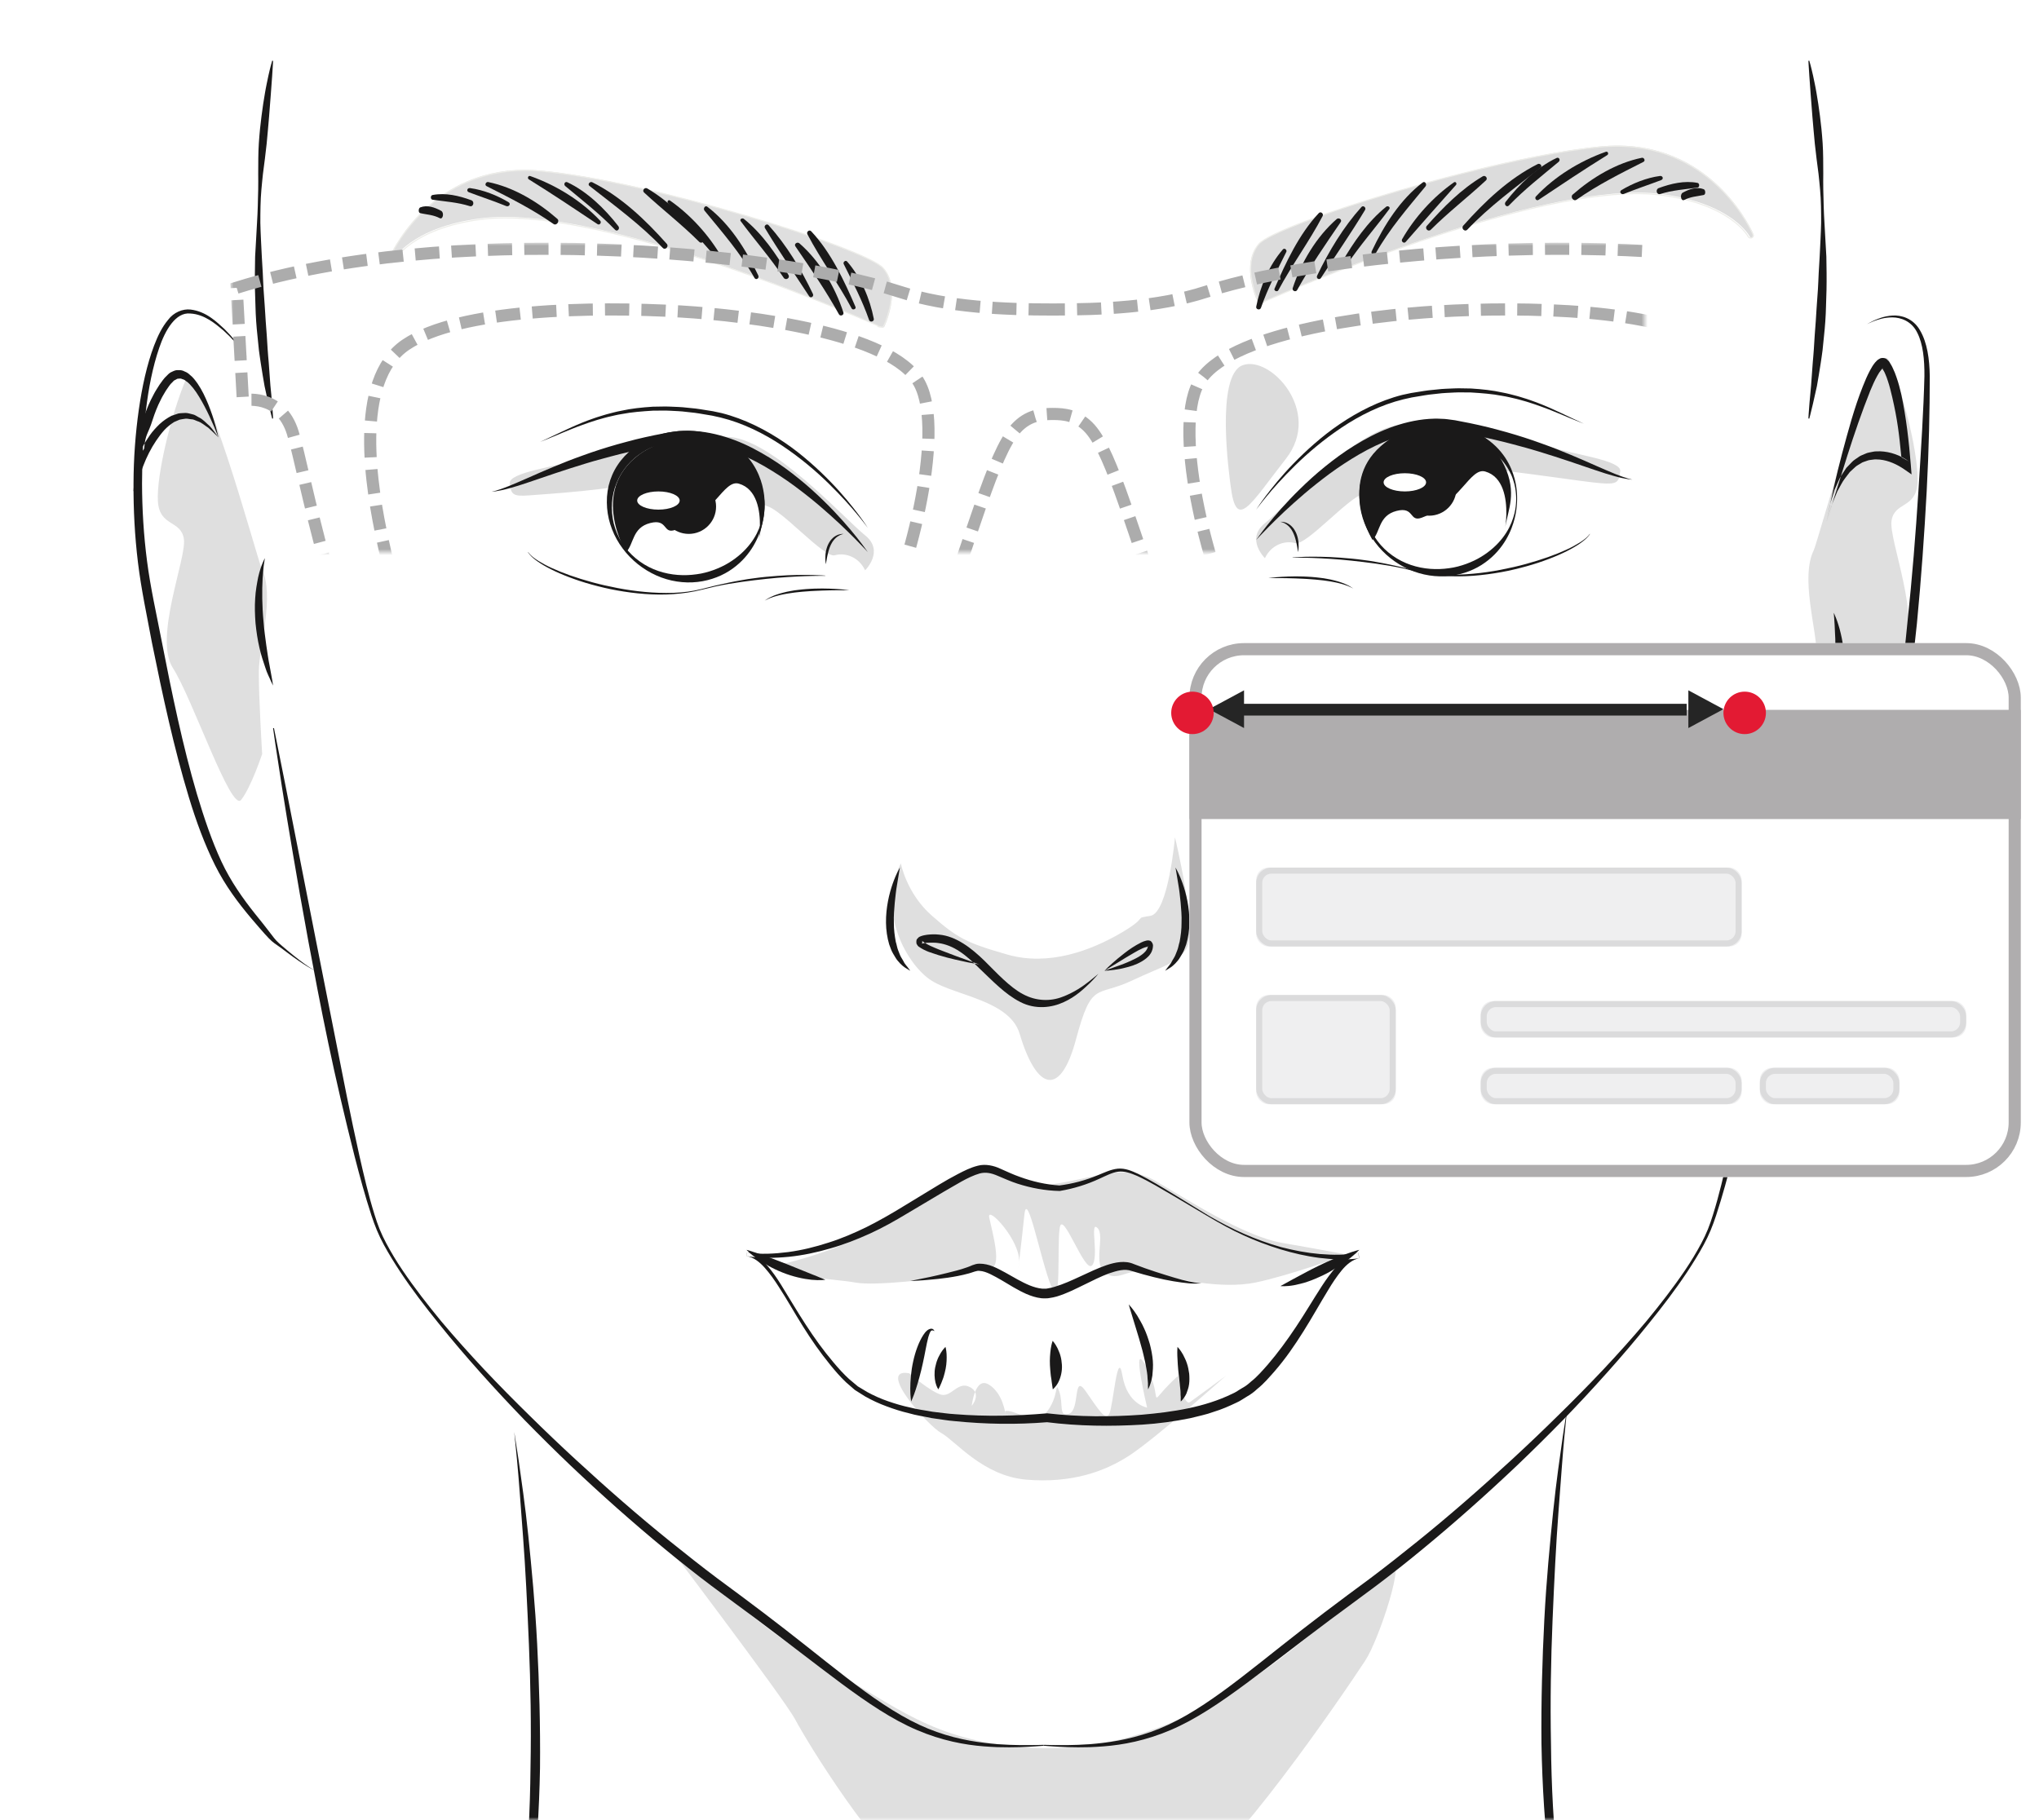 <?xml version="1.0" encoding="UTF-8"?>
<svg width="336px" height="300px" viewBox="0 0 336 300" version="1.1" xmlns="http://www.w3.org/2000/svg" xmlns:xlink="http://www.w3.org/1999/xlink">
    <rect x="0" y="0" width="336" height="300" fill="#333333" stroke="none"/>
    <!-- Generator: Sketch 46.2 (44496) - http://www.bohemiancoding.com/sketch -->
    <title>image</title>
    <desc>Created with Sketch.</desc>
    <defs>
        <rect id="path-1" x="0" y="0" width="336" height="300"></rect>
        <path d="M285.947,89.034 C284.151,97.361 280.503,111.181 273,115.548 C264.468,120.515 247.555,123.218 233.41,121.465 C219.266,119.712 209.836,114.453 204.223,104.154 C199.68,95.819 192.997,71.504 197.487,63.177 C201.978,54.85 225.777,52.002 236.778,51.344 C251.359,50.473 273.374,50.906 282.13,56.822 C290.887,62.739 287.743,80.707 285.947,89.034 Z M144.777,104.154 C139.164,114.453 129.734,119.712 115.59,121.465 C101.445,123.218 84.532,120.515 76,115.548 C68.498,111.181 64.849,97.361 63.053,89.034 C61.257,80.707 58.113,62.739 66.87,56.822 C75.626,50.906 97.641,50.473 112.222,51.344 C123.223,52.002 147.022,54.85 151.513,63.177 C156.003,71.504 149.32,95.819 144.777,104.154 Z M173.5,51.015 C165.548,51.015 156.204,50.671 148.281,48.098 C126.925,41.164 73.079,36.69 39,47.427 L40.022,65.993 C40.022,65.993 46.214,64.651 48.258,71.362 C50.303,78.073 55.052,105.738 63.736,116.547 C74.519,129.968 97.741,130.484 113.444,129.82 C134.588,128.925 148.432,119.679 154.339,104.02 C160.246,88.362 163.58,74.941 167.362,70.691 C169.403,68.398 171.704,68.235 173.5,68.231 C175.296,68.235 177.597,68.398 179.638,70.691 C183.42,74.941 186.754,88.362 192.661,104.02 C198.568,119.679 212.412,128.925 233.556,129.82 C249.259,130.484 272.481,129.968 283.264,116.547 C291.948,105.738 296.697,78.073 298.742,71.362 C300.787,64.651 306.978,65.993 306.978,65.993 L308,47.427 C273.921,36.69 220.075,41.164 198.719,48.098 C190.796,50.671 181.452,51.015 173.5,51.015 Z" id="path-3"></path>
        <mask id="mask-4" maskContentUnits="userSpaceOnUse" maskUnits="objectBoundingBox" x="-1" y="-1" width="271" height="91">
            <rect x="38" y="40" width="271" height="91" fill="white"></rect>
            <use xlink:href="#path-3" fill="black"></use>
        </mask>
        <rect id="path-5" x="0" y="0" width="137" height="88" rx="8"></rect>
        <rect id="path-6" x="11" y="37" width="80" height="13" rx="2"></rect>
        <rect id="path-7" x="48" y="59" width="80" height="6" rx="2"></rect>
        <rect id="path-8" x="48" y="70" width="43" height="6" rx="2"></rect>
        <rect id="path-9" x="94" y="70" width="23" height="6" rx="2"></rect>
        <rect id="path-10" x="11" y="58" width="23" height="18" rx="2"></rect>
        <rect id="path-11" x="3" y="0" width="1" height="46"></rect>
        <mask id="mask-12" maskContentUnits="userSpaceOnUse" maskUnits="objectBoundingBox" x="0" y="0" width="1" height="46" fill="white">
            <use xlink:href="#path-11"></use>
        </mask>
        <rect id="path-13" x="94" y="0" width="1" height="46"></rect>
        <mask id="mask-14" maskContentUnits="userSpaceOnUse" maskUnits="objectBoundingBox" x="0" y="0" width="1" height="46" fill="white">
            <use xlink:href="#path-13"></use>
        </mask>
    </defs>
    <g id="-" stroke="none" stroke-width="1" fill="none" fill-rule="evenodd">
        <g id="ONG_size_info_implementing_popup_dont-have_frame_image" transform="translate(-788, -355)">
            <g id="Popup" transform="translate(666, 137)">
                <g id="image" transform="translate(122, 218)">
                    <mask id="mask-2" fill="white">
                        <use xlink:href="#path-1"></use>
                    </mask>
                    <use id="cell" fill="#FFFFFF" xlink:href="#path-1"></use>
                    <g id="face" mask="url(#mask-2)">
                        <g transform="translate(22, 10)">
                            <path d="M109.043,273.421 C111,277.121 122.108,295.259 129.432,300.171 C139.341,306.813 169.139,303.238 172.583,301.119 C181.181,295.827 198.736,270.153 202.978,263.702 C205.307,260.158 209.938,245.895 207.116,247.938 C199.063,253.769 177.12,280.269 147,278.022 C131.452,276.862 125.708,271.182 113.915,264.634 C101.213,257.581 86,242 86,242 C86,242 107.185,269.911 109.043,273.421" id="Fill-1" fill="#DFDFDF"></path>
                            <path d="M126.447,132.307 C126.447,132.307 127.372,137.25 131.55,140.918 C135.729,144.587 137.221,145.402 144.036,147.345 C150.852,149.288 157.793,146.648 162.677,143.803 C167.56,140.958 164.59,141.421 167.56,140.958 C170.531,140.496 171.62,128 171.62,128 C171.62,128 175.54,144.16 173.318,146.665 C171.096,149.17 170.249,148.943 164.449,151.661 C158.649,154.379 157.906,151.603 155.307,161.321 C152.708,171.04 148.782,169.651 146.025,160.395 C144.389,154.901 135.556,154.152 131.55,151.661 C127.545,149.17 122.464,140.316 126.447,132.307" id="Fill-2" fill="#DFDFDF"></path>
                            <path d="M185.565,40 C185.434,40 185.308,39.925 185.248,39.799 C185.175,39.648 183.998,37.09 184,34.407 C184,32.951 184.343,31.468 185.37,30.29 C185.533,30.103 185.835,29.866 186.255,29.604 C187.836,28.613 191.075,27.235 195.286,25.716 C207.923,21.154 229.375,15.272 241.903,14.121 C242.798,14.039 243.666,14 244.507,14 C252.651,14.001 258.243,17.633 261.822,21.291 C265.361,24.909 266.917,28.554 266.975,28.692 C266.992,28.735 267,28.78 267,28.823 C267,28.956 266.924,29.081 266.797,29.139 C266.748,29.159 266.699,29.168 266.652,29.168 C266.52,29.167 266.399,29.1 266.339,28.98 C266.323,28.951 266.136,28.601 265.677,28.059 C264.303,26.434 260.506,23.132 251.846,21.991 C250.596,21.825 249.254,21.748 247.834,21.748 C237.658,21.75 223.472,25.717 211.214,29.946 C198.958,34.175 188.64,38.668 186.239,39.731 L186.172,39.761 L186.144,39.829 C186.097,39.93 186.047,39.948 185.978,39.953 L185.903,39.939 L185.831,39.913 L185.71,39.967 L185.708,39.968 C185.662,39.99 185.613,40 185.565,40" id="Fill-3" fill="#DCDCDC"></path>
                            <path d="M185.741,40 C185.541,40 185.35,39.887 185.259,39.698 C185.141,39.448 182.392,33.553 185.408,30.125 C188.344,26.79 224.027,15.74 241.813,14.119 C242.71,14.038 243.579,14 244.422,14 C260.742,14 266.89,28.433 266.961,28.602 L266.79,28.667 C266.733,28.532 265.183,24.938 261.66,21.37 C258.097,17.763 252.529,14.181 244.422,14.18 C243.584,14.18 242.721,14.218 241.829,14.299 C229.357,15.434 208,21.235 195.419,25.733 C191.226,27.232 188.002,28.59 186.428,29.567 C186.01,29.826 185.709,30.059 185.547,30.244 C184.525,31.406 184.183,32.867 184.183,34.303 C184.181,36.949 185.352,39.472 185.425,39.621 C185.485,39.745 185.61,39.818 185.741,39.819 C185.789,39.818 185.837,39.809 185.883,39.787 L185.886,39.786 L186.005,39.732 L186.077,39.759 L186.152,39.772 C186.22,39.768 186.271,39.749 186.317,39.65 L186.345,39.583 L186.412,39.554 C188.803,38.505 199.075,34.075 211.276,29.904 C223.48,25.734 237.603,21.822 247.734,21.82 C249.147,21.82 250.484,21.896 251.729,22.06 C260.35,23.186 264.13,26.441 265.498,28.043 C265.955,28.578 266.141,28.923 266.157,28.952 C266.217,29.07 266.337,29.136 266.468,29.137 C266.515,29.137 266.564,29.128 266.613,29.108 C266.739,29.052 266.815,28.928 266.815,28.797 C266.815,28.755 266.807,28.711 266.79,28.667 L266.961,28.602 L266.961,28.602 C267.068,28.863 266.947,29.159 266.687,29.275 C266.616,29.304 266.542,29.319 266.469,29.319 C266.274,29.319 266.086,29.216 265.993,29.034 C265.965,28.981 263.148,23.736 251.705,22.24 C250.47,22.078 249.142,22.002 247.735,22.002 C227.564,22.002 191.262,37.626 186.487,39.719 C186.42,39.882 186.288,39.954 186.153,39.954 C186.106,39.954 186.058,39.945 186.013,39.928 L185.962,39.951 C185.89,39.984 185.815,40 185.741,40" id="Fill-4" fill="#EDEDE9"></path>
                            <path d="M123.436,44 C123.388,44 123.34,43.99 123.294,43.968 L123.29,43.967 L123.238,43.943 L123.169,43.913 L123.099,43.939 L123.022,43.953 C122.987,43.953 122.957,43.944 122.931,43.927 C122.905,43.909 122.879,43.882 122.858,43.83 L122.83,43.761 L122.762,43.731 C120.361,42.668 110.042,38.175 97.786,33.945 C85.528,29.717 71.342,25.749 61.166,25.747 C59.746,25.747 58.403,25.825 57.154,25.991 C51.382,26.752 47.769,28.472 45.596,30.017 C44.509,30.789 43.782,31.517 43.324,32.059 C42.865,32.601 42.678,32.95 42.662,32.981 L42.662,32.98 C42.602,33.099 42.48,33.167 42.348,33.168 C42.299,33.168 42.249,33.158 42.202,33.138 C42.075,33.08 42,32.955 42,32.823 C42,32.779 42.008,32.736 42.025,32.694 C42.05,32.633 43.601,28.948 47.179,25.291 C50.758,21.633 56.35,18.001 64.493,18 C65.334,18 66.202,18.039 67.098,18.12 C76.005,18.939 89.429,22.15 100.983,25.577 C106.76,27.291 112.072,29.059 116.119,30.609 C118.143,31.383 119.851,32.104 121.14,32.733 C121.785,33.048 122.325,33.34 122.745,33.603 C123.166,33.866 123.468,34.102 123.63,34.29 C124.657,35.468 125,36.951 125,38.407 C125.001,41.081 123.834,43.628 123.753,43.799 C123.693,43.925 123.567,44 123.436,44" id="Fill-6" fill="#DFDFDF"></path>
                            <path d="M123.259,44 C123.185,44 123.11,43.984 123.038,43.951 L122.987,43.928 C122.942,43.945 122.894,43.954 122.847,43.954 C122.712,43.954 122.58,43.882 122.513,43.719 C117.738,41.626 81.436,26.002 61.265,26.002 C59.858,26.002 58.53,26.078 57.295,26.24 C45.852,27.735 43.035,32.981 43.007,33.034 C42.914,33.216 42.726,33.319 42.531,33.319 C42.458,33.319 42.383,33.304 42.312,33.275 C42.053,33.159 41.932,32.863 42.039,32.602 C42.102,32.451 48.247,18 64.578,18 C65.42,18 66.29,18.038 67.187,18.119 C84.973,19.74 120.656,30.79 123.592,34.126 C126.608,37.553 123.859,43.448 123.741,43.698 C123.65,43.887 123.459,44 123.259,44 M122.993,43.733 L123.062,43.763 L123.114,43.786 L123.118,43.787 C123.163,43.809 123.211,43.819 123.259,43.819 C123.389,43.819 123.515,43.745 123.575,43.621 C123.655,43.452 124.818,40.941 124.816,38.303 C124.816,36.868 124.475,35.406 123.452,34.244 C123.291,34.059 122.99,33.826 122.571,33.567 C122.152,33.307 121.615,33.019 120.973,32.709 C119.69,32.088 117.99,31.378 115.975,30.614 C111.945,29.086 106.657,27.342 100.906,25.652 C89.403,22.273 76.038,19.107 67.171,18.299 C66.278,18.219 65.414,18.181 64.578,18.181 C56.47,18.182 50.903,21.763 47.34,25.371 C43.778,28.977 42.233,32.61 42.209,32.671 C42.192,32.712 42.184,32.754 42.184,32.797 C42.184,32.927 42.259,33.05 42.385,33.108 C42.432,33.128 42.482,33.137 42.531,33.137 C42.662,33.137 42.783,33.07 42.843,32.952 L42.843,32.953 C42.858,32.923 43.044,32.579 43.501,32.044 C43.957,31.51 44.681,30.792 45.763,30.03 C47.927,28.507 51.524,26.811 57.271,26.061 C58.514,25.896 59.851,25.82 61.265,25.82 C71.395,25.822 85.519,29.734 97.723,33.904 C109.924,38.075 120.197,42.506 122.588,43.554 L122.655,43.583 L122.683,43.651 C122.705,43.702 122.73,43.729 122.756,43.747 C122.782,43.764 122.812,43.772 122.847,43.772 L122.923,43.759 L122.993,43.733" id="Fill-7" fill="#EDEDE9"></path>
                            <path d="M126.295,133 C126.295,133 126.079,134.167 125.813,135.871 C125.658,136.717 125.558,137.719 125.447,138.772 C125.358,139.827 125.254,140.948 125.297,142.053 C125.283,143.164 125.43,144.24 125.613,145.233 C125.77,145.695 125.826,146.205 125.998,146.621 C126.178,147.027 126.297,147.47 126.503,147.797 C126.711,148.121 126.884,148.446 127.041,148.742 C127.217,149.011 127.406,149.211 127.548,149.397 C127.836,149.764 128,150 128,150 C128,150 127.78,149.888 127.397,149.645 C127.002,149.425 126.47,149.025 125.932,148.355 C125.649,148.04 125.442,147.598 125.167,147.172 C124.899,146.738 124.732,146.203 124.528,145.665 C124.198,144.559 124.014,143.312 124.001,142.081 C123.969,139.602 124.536,137.246 125.119,135.609 C125.7,133.959 126.295,133 126.295,133" id="Fill-10" fill="#1A1919"></path>
                            <path d="M171.705,133 C171.705,133 172.3,133.959 172.882,135.609 C173.464,137.246 174.031,139.602 173.999,142.081 C173.986,143.312 173.802,144.559 173.472,145.665 C173.267,146.203 173.101,146.738 172.833,147.172 C172.557,147.598 172.351,148.04 172.068,148.355 C171.53,149.025 170.998,149.425 170.602,149.645 C170.22,149.888 170,150 170,150 C170,150 170.163,149.764 170.452,149.397 C170.594,149.211 170.782,149.011 170.959,148.742 C171.116,148.446 171.289,148.121 171.497,147.797 C171.703,147.47 171.821,147.027 172.002,146.621 C172.174,146.205 172.23,145.695 172.386,145.233 C172.57,144.24 172.717,143.164 172.703,142.053 C172.746,140.948 172.641,139.827 172.553,138.772 C172.442,137.719 172.342,136.717 172.187,135.871 C171.92,134.167 171.705,133 171.705,133" id="Fill-11" fill="#1A1919"></path>
                            <path d="M139.377,148.966 C139.377,148.966 138.7,148.841 137.515,148.624 C136.338,148.358 134.642,148.046 132.641,147.426 C131.623,147.06 130.599,146.88 129.367,146.012 C129.289,145.943 129.193,145.861 129.087,145.647 C128.972,145.559 128.956,144.885 129.129,144.767 C129.44,144.354 129.61,144.387 129.791,144.292 C130.145,144.167 130.458,144.12 130.782,144.069 C131.465,143.996 132.028,143.967 132.764,144.051 C135.552,144.297 138.097,146.283 140.216,148.347 C141.283,149.403 142.305,150.478 143.355,151.444 C144.393,152.398 145.496,153.306 146.584,153.865 C148.788,155.062 151.177,155.044 153.066,154.307 C154.969,153.605 156.453,152.554 157.447,151.777 C158.451,151 159,150.502 159,150.502 C159,150.502 158.531,151.107 157.601,152.03 C156.661,152.917 155.299,154.272 153.308,155.168 C151.364,156.081 148.66,156.465 146.123,155.15 C143.609,153.876 141.51,151.616 139.379,149.604 C138.336,148.566 137.279,147.584 136.157,146.839 C135.042,146.089 133.84,145.601 132.664,145.444 C132.124,145.344 131.426,145.382 130.879,145.382 C130.59,145.402 130.293,145.43 130.066,145.492 C129.963,145.493 129.819,145.624 129.936,145.482 C129.952,145.435 129.969,145.391 129.989,145.271 C129.99,145.148 129.943,145.078 129.956,145.083 C129.923,145.03 129.936,145.064 129.977,145.1 C130.744,145.733 131.931,146.172 132.852,146.557 C134.789,147.308 136.423,147.928 137.573,148.319 C138.721,148.731 139.377,148.966 139.377,148.966" id="Fill-12" fill="#1A1919"></path>
                            <path d="M21.13,83.726 C20.378,82.193 11.001,46.91 8.594,52.626 C6.187,58.341 3.735,68.503 4.023,72.677 C4.311,76.85 7.843,75.685 8.304,78.852 C8.767,82.019 3.296,95.149 6.493,100.11 C9.69,105.072 16.08,123.934 17.735,121.838 C19.388,119.742 21.2,114.276 21.2,114.276 C21.2,114.276 20.612,104.728 20.654,100.611 C20.697,96.495 23.317,88.186 21.13,83.726" id="Fill-13" fill="#DFDFDF"></path>
                            <path d="M17.768,47.597 C17.135,46.83 16.189,45.711 14.837,44.492 C13.494,43.358 11.681,41.798 9.364,41.676 C6.94,41.419 5.219,44.43 4.232,47.352 C2.119,53.527 1.426,61.415 1.406,69.713 C1.418,73.876 1.669,78.181 2.232,82.498 C2.787,86.795 3.765,91.148 4.617,95.522 C6.318,104.258 8.12,112.976 10.456,120.899 C11.643,124.846 12.91,128.621 14.476,131.978 C16.027,135.302 18.077,138.167 20.034,140.623 C24.038,145.539 22.628,144.354 25.406,146.696 C26.8,147.863 27.939,148.713 28.735,149.257 C29.535,149.795 30,150 30,150 C30,150 29.526,149.822 28.7,149.327 C27.878,148.827 26.699,148.039 25.248,146.946 C22.382,144.723 23.54,146.212 19.366,141.323 C17.29,138.848 15.166,136.068 13.439,132.62 C11.738,129.207 10.334,125.408 9.123,121.408 C6.693,113.404 4.806,104.661 3.036,95.918 C2.22,91.535 1.276,87.178 0.737,82.738 C0.198,78.324 -0.021,73.944 0.002,69.71 C0.013,65.475 0.328,61.384 0.871,57.547 C1.423,53.714 2.2,50.114 3.393,46.957 C4.01,45.343 4.701,43.913 5.688,42.731 C6.621,41.471 8.122,40.879 9.387,41.02 C11.972,41.324 13.686,43.042 15.012,44.258 C16.324,45.567 17.221,46.741 17.821,47.544 C18.4,48.369 18.709,48.808 18.709,48.808 C18.709,48.808 18.382,48.387 17.768,47.597 Z" id="Fill-14" fill="#1A1919"></path>
                            <path d="M14,62.087 C13.439,61.564 12.909,61.014 12.351,60.525 C11.735,60.132 11.187,59.601 10.512,59.412 C10.186,59.303 9.883,59.097 9.541,59.106 C9.208,59.094 8.885,58.974 8.559,59.013 C8.234,59.073 7.908,59.091 7.593,59.172 L6.677,59.567 C6.098,59.938 5.557,60.369 5.064,60.9 C4.579,61.44 4.14,62.031 3.722,62.652 C2.89,63.884 2.174,65.297 1.638,66.703 L0,71 L0.283,66.351 C0.447,63.668 0.881,61.094 1.754,58.627 C2.181,57.399 2.675,56.194 3.296,55.067 C3.577,54.497 3.96,53.935 4.296,53.395 C4.651,52.925 4.969,52.381 5.519,51.892 C5.76,51.641 6.005,51.396 6.364,51.266 C6.697,51.109 7.023,50.958 7.402,51.011 C7.778,50.987 8.122,51.051 8.429,51.232 C8.767,51.353 9.043,51.543 9.283,51.777 C9.82,52.184 10.186,52.726 10.566,53.24 C10.927,53.771 11.248,54.321 11.532,54.891 C12.661,57.169 13.428,59.607 14,62.087 Z M10.82,55.412 C10.514,54.893 10.18,54.409 9.824,53.959 C9.459,53.536 9.091,53.077 8.668,52.822 C8.469,52.649 8.26,52.536 8.049,52.492 C7.843,52.378 7.641,52.374 7.45,52.416 C7.254,52.377 7.073,52.51 6.894,52.616 C6.701,52.666 6.531,52.851 6.365,53.042 C6.021,53.335 5.708,53.862 5.348,54.372 C5.053,54.884 4.751,55.338 4.494,55.89 C3.945,56.941 3.512,58.075 3.138,59.231 C2.425,61.541 1.932,61.529 1.754,63.943 L0.339,66.072 C0.986,64.488 1.756,63.065 2.703,61.722 C3.172,61.052 3.728,60.458 4.305,59.897 C4.9,59.346 5.562,58.896 6.27,58.528 L7.394,58.152 C7.779,58.085 8.177,58.09 8.563,58.063 C8.949,58.061 9.329,58.201 9.703,58.285 C10.091,58.34 10.408,58.607 10.75,58.781 C11.46,59.1 11.975,59.737 12.56,60.231 C13.087,60.804 13.527,61.475 14,62.087 C13.075,59.756 12.068,57.464 10.82,55.412 Z" id="Fill-15" fill="#1A1919"></path>
                            <path d="M21.647,82 C21.647,82 21.587,82.338 21.505,82.918 C21.408,83.494 21.366,84.339 21.277,85.321 C21.161,87.306 21.181,89.93 21.431,92.532 C21.535,93.837 21.715,95.132 21.881,96.352 C22.07,97.567 22.215,98.722 22.421,99.691 C22.6,100.677 22.749,101.499 22.854,102.074 C22.957,102.655 23,103 23,103 C23,103 22.849,102.719 22.614,102.204 C22.406,101.676 22,100.971 21.712,100.013 C21.391,99.074 21.018,97.965 20.741,96.718 C20.454,95.476 20.247,94.113 20.108,92.733 C19.999,91.349 19.959,89.951 20.05,88.646 C20.117,87.339 20.35,86.144 20.543,85.139 C20.999,83.124 21.647,82 21.647,82" id="Fill-16" fill="#1A1919"></path>
                            <path d="M276.87,80.726 C277.622,79.193 286.999,43.91 289.406,49.626 C291.814,55.341 294.266,65.503 293.977,69.677 C293.692,73.85 290.159,72.685 289.696,75.852 C289.234,79.019 294.706,92.149 291.507,97.11 C288.311,102.072 281.92,120.934 280.266,118.838 C278.612,116.742 276.8,111.276 276.8,111.276 C276.8,111.276 277.389,101.728 277.346,97.611 C277.303,93.495 274.683,85.186 276.87,80.726" id="Fill-17" fill="#DFDFDF"></path>
                            <path d="M285.65,43.443 C285.65,43.443 285.997,43.21 286.694,42.878 C287.39,42.562 288.444,42.095 289.874,42.01 C291.239,41.919 293.262,42.417 294.415,44.488 C295.576,46.474 295.96,49.174 296,51.993 C295.996,57.572 295.862,64.089 295.489,71.041 C295.112,77.997 294.593,85.409 293.879,92.806 C293.498,96.501 293.041,100.189 292.512,103.81 C291.943,107.426 291.402,110.987 290.441,114.382 C290.191,115.231 289.879,116.064 289.589,116.892 C289.253,117.655 288.92,118.409 288.591,119.156 C287.895,120.633 287.214,122.078 286.551,123.484 C285.192,126.272 283.858,128.873 282.561,131.228 C279.984,135.95 277.506,139.654 275.537,141.992 C274.57,143.181 273.674,143.957 273.042,144.43 C272.379,144.844 272,145 272,145 C272,145 272.374,144.815 273.005,144.362 C273.607,143.849 274.446,143.027 275.343,141.784 C277.196,139.362 279.363,135.46 281.805,130.693 C283.025,128.306 284.274,125.67 285.542,122.851 C286.158,121.434 286.79,119.977 287.436,118.489 C287.75,117.736 288.067,116.975 288.387,116.207 C288.638,115.447 288.916,114.691 289.143,113.893 C290.028,110.654 290.539,107.102 291.065,103.531 C291.555,99.942 291.968,96.272 292.32,92.594 C293.099,85.246 293.69,77.863 294.129,70.933 C294.564,64 294.985,57.538 295.119,51.983 C295.137,49.27 294.898,46.717 293.944,44.849 C293.012,42.918 291.214,42.329 289.878,42.315 C288.496,42.299 287.423,42.686 286.718,42.952 C286.009,43.235 285.65,43.443 285.65,43.443" id="Fill-18" fill="#1A1919"></path>
                            <path d="M279,76 L279.528,73.312 C279.753,72.43 280.058,71.573 280.323,70.695 C280.709,69.885 281.007,68.997 281.504,68.248 L282.251,67.119 L283.172,66.157 C283.474,65.825 283.867,65.632 284.215,65.366 C284.56,65.079 284.979,64.98 285.367,64.793 C285.755,64.589 286.18,64.571 286.59,64.468 C287.004,64.358 287.422,64.416 287.841,64.386 C288.674,64.419 289.499,64.577 290.288,64.86 C291.092,65.139 291.814,65.527 292.575,66.052 L291.32,65.366 C290.956,61.562 290.666,59.14 289.82,55.481 C289.598,54.575 289.392,53.66 289.102,52.811 C288.966,52.362 288.812,51.976 288.658,51.626 C288.599,51.447 288.487,51.248 288.363,51.046 C288.24,50.835 288.105,50.597 288.155,50.698 C288.155,50.698 288.338,50.726 288.267,50.721 C288.238,50.727 288.109,50.826 288.007,50.954 C287.783,51.213 287.551,51.572 287.346,51.952 C286.923,52.709 286.547,53.552 286.195,54.406 C284.816,57.855 283.58,61.456 282.425,65.078 L279,76 Z M281.559,64.728 C282.559,61.018 283.536,57.291 284.96,53.711 C285.313,52.813 285.688,51.923 286.156,51.047 C286.388,50.608 286.642,50.174 286.996,49.744 C287.179,49.533 287.38,49.305 287.725,49.132 C288.011,48.93 288.692,48.946 288.987,49.277 C289.4,49.633 289.434,49.867 289.566,50.035 C289.684,50.225 289.805,50.425 289.916,50.69 C290.159,51.193 290.356,51.684 290.506,52.147 C290.838,53.095 291.095,54.047 291.31,55.01 C292.128,58.867 292.564,62.733 292.878,66.646 L293,68.195 L291.835,67.383 C290.641,66.552 289.197,65.89 287.777,65.751 C287.422,65.758 287.056,65.673 286.704,65.748 C286.354,65.816 285.983,65.795 285.649,65.952 C285.315,66.094 284.944,66.141 284.639,66.374 C284.33,66.589 283.974,66.721 283.695,67 L282.829,67.801 L282.082,68.778 C281.564,69.417 281.215,70.229 280.778,70.964 C280.457,71.779 280.09,72.581 279.798,73.422 L279,76 C279.741,72.211 280.569,68.441 281.559,64.728 Z" id="Fill-19" fill="#1A1919"></path>
                            <path d="M280.177,91 C280.177,91 280.841,92.301 281.329,94.401 C281.831,96.49 282.179,99.37 281.902,102.244 C281.775,103.677 281.529,105.105 281.158,106.411 C280.813,107.72 280.326,108.904 279.864,109.886 C279.439,110.885 278.91,111.643 278.567,112.177 C278.218,112.709 278,113 278,113 C278,113 278.085,112.647 278.268,112.052 C278.485,111.47 278.695,110.611 278.966,109.6 C279.279,108.602 279.473,107.395 279.706,106.126 C279.923,104.852 280.137,103.49 280.223,102.116 C280.379,100.748 280.39,99.369 280.437,98.073 C280.426,96.779 280.475,95.557 280.392,94.515 C280.317,92.421 280.177,91 280.177,91" id="Fill-20" fill="#1A1919"></path>
                            <path d="M62.739,226 C62.739,226 63.004,227.716 63.468,230.72 C63.891,233.729 64.536,238.028 65.067,243.215 C65.595,248.401 66.182,254.461 66.517,260.975 C66.855,267.489 67.055,274.45 66.987,281.415 C66.859,288.38 66.425,295.346 65.621,301.84 C65.227,305.085 64.717,308.212 64.06,311.14 C63.453,314.076 62.705,316.82 61.878,319.303 C61.077,321.797 60.138,324.018 59.147,325.896 C58.705,326.861 58.162,327.698 57.672,328.475 C57.203,329.263 56.74,329.967 56.239,330.541 C55.762,331.131 55.357,331.672 54.971,332.114 C54.547,332.519 54.186,332.865 53.894,333.145 C53.311,333.702 53,334 53,334 C53,334 53.294,333.687 53.845,333.094 C54.12,332.803 54.459,332.438 54.857,332.011 C55.216,331.551 55.589,330.991 56.027,330.379 C56.488,329.786 56.908,329.068 57.328,328.261 C57.767,327.469 58.254,326.622 58.638,325.642 C59.504,323.734 60.302,321.502 61.036,319.03 C61.775,316.559 62.429,313.829 62.938,310.908 C63.496,307.995 63.885,304.886 64.269,301.674 C65,295.235 65.356,288.314 65.419,281.393 C65.557,274.468 65.43,267.535 65.159,261.041 C64.885,254.548 64.588,248.484 64.191,243.295 C63.798,238.107 63.498,233.776 63.207,230.752 C62.909,227.728 62.739,226 62.739,226" id="Fill-21" fill="#1A1919"></path>
                            <path d="M236.261,222 C236.261,222 236.091,223.728 235.793,226.752 C235.503,229.776 235.202,234.107 234.809,239.295 C234.412,244.484 234.115,250.548 233.841,257.042 C233.57,263.535 233.443,270.468 233.581,277.393 C233.644,284.314 234,291.235 234.731,297.674 C235.115,300.886 235.504,303.998 236.062,306.908 C236.572,309.829 237.225,312.559 237.963,315.03 C238.698,317.502 239.495,319.734 240.362,321.642 C240.745,322.622 241.233,323.469 241.672,324.261 C242.092,325.068 242.512,325.786 242.973,326.379 C243.411,326.991 243.784,327.551 244.143,328.011 C244.541,328.438 244.88,328.803 245.154,329.094 C245.706,329.687 246,330 246,330 C246,330 245.689,329.702 245.106,329.145 C244.814,328.865 244.453,328.519 244.029,328.114 C243.643,327.672 243.237,327.131 242.761,326.541 C242.26,325.967 241.797,325.263 241.328,324.475 C240.838,323.698 240.295,322.861 239.853,321.896 C238.861,320.018 237.923,317.797 237.122,315.303 C236.295,312.82 235.547,310.076 234.94,307.14 C234.284,304.212 233.773,301.085 233.379,297.84 C232.575,291.346 232.141,284.38 232.013,277.415 C231.946,270.45 232.145,263.489 232.483,256.976 C232.819,250.461 233.406,244.401 233.933,239.215 C234.464,234.028 235.109,229.729 235.533,226.72 C235.996,223.716 236.261,222 236.261,222" id="Fill-22" fill="#1A1919"></path>
                            <path d="M127.809,216.343 C127.809,216.343 131.483,219.52 133.153,219.89 C134.822,220.259 135.886,217.555 137.862,218.643 C139.838,219.731 138.132,221.715 138.132,221.715 C138.132,221.715 138.645,216.78 140.968,218.223 C143.292,219.666 143.666,223.007 143.666,223.007 C143.666,223.007 142.955,221.974 145.711,223.007 C148.468,224.039 147.897,225.64 150.249,223.007 C152.6,220.373 151.802,217.253 152.539,219.315 C153.276,221.377 152.381,223.68 154.188,223.007 C155.996,222.333 154.786,216.257 156.903,219.295 C159.02,222.333 160.17,224.273 160.805,223.007 C161.44,221.74 162.159,211.985 162.961,216.74 C163.764,221.495 167.03,222.003 167.03,222.003 C167.03,222.003 164.276,210.493 166.791,215.08 C169.305,219.666 167.792,221.444 169.305,219.666 C170.817,217.889 172.131,216.773 172.131,216.773 C172.131,216.773 173.068,221.823 174.095,221.1 C175.122,220.377 180,216.773 180,216.773 C180,216.773 168.773,226.776 164.351,229.739 C159.928,232.701 154.345,234.479 147.155,233.886 C139.964,233.294 135.415,227.458 133.153,226.228 C130.89,224.999 122.309,215.39 127.809,216.343" id="Fill-23" fill="#DFDFDF"></path>
                            <path d="M107,198.322 C107,198.322 118.906,195.756 127.274,189.481 C135.643,183.206 139.022,182.221 142.289,183.472 C145.556,184.724 145.936,186.095 152.551,185.013 C159.165,183.931 163.48,181.781 168.474,184.684 C173.467,187.588 182.896,193.759 189.294,194.86 C195.691,195.961 200,196.795 200,196.795 C200,196.795 190.436,200.255 184.887,201.391 C179.339,202.526 171.678,200.886 168.056,199.702 C164.433,198.517 162.599,201.328 160.272,199.952 C157.946,198.576 160.174,193.658 158.837,192.386 C157.5,191.116 159.178,197.26 157.946,198.576 C156.713,199.893 153.099,189.269 152.626,192.386 C152.152,195.504 152.969,206.304 151.223,202.001 C149.478,197.698 147.249,185.849 146.803,190.238 C146.358,194.627 145.467,201.76 145.912,198.193 C146.358,194.627 140.564,188.482 141.01,190.677 C141.455,192.871 143.35,199.362 141.01,198.909 C138.67,198.456 138.154,199.919 135.079,200.344 C132.003,200.769 122.259,202.011 118.932,201.391 C115.605,200.771 108.651,200.787 107,198.322" id="Fill-24" fill="#DFDFDF"></path>
                            <path d="M177.2,190.388 C179.089,191.469 181.007,192.496 182.998,193.36 C184.984,194.232 187.023,194.976 189.106,195.556 C191.197,196.098 193.32,196.504 195.461,196.692 C197.586,196.869 199.784,196.888 201.818,196.504 L201.975,197.396 C200.839,197.616 199.861,198.447 199.062,199.428 C198.258,200.416 197.536,201.5 196.863,202.633 C195.489,204.875 194.196,207.214 192.767,209.478 C191.34,211.751 189.827,213.956 188.038,216.017 C187.155,217.008 186.314,218.028 185.193,218.92 C184.678,219.401 184.131,219.826 183.529,220.156 C182.937,220.495 182.38,220.926 181.756,221.188 C180.529,221.775 179.29,222.318 178.004,222.703 C176.741,223.179 175.427,223.414 174.137,223.753 C171.53,224.284 168.901,224.643 166.265,224.812 C160.996,225.134 155.716,225.069 150.477,224.409 L150.626,224.41 C145.505,224.833 140.402,224.749 135.312,224.237 C134.039,224.138 132.776,223.9 131.51,223.734 C130.255,223.463 128.985,223.296 127.75,222.929 C126.499,222.636 125.275,222.239 124.066,221.788 C122.857,221.343 121.681,220.8 120.542,220.154 L118.866,219.098 L117.417,217.838 C116.442,216.913 115.619,215.957 114.799,214.944 C113.158,212.942 111.684,210.81 110.314,208.62 C108.939,206.432 107.686,204.171 106.282,202.024 C105.593,200.942 104.853,199.898 104.018,198.961 C103.193,198.03 102.185,197.211 101.016,197.039 L101.121,196.443 C103.326,196.8 105.647,196.651 107.889,196.371 C110.144,196.067 112.363,195.519 114.527,194.815 C116.698,194.131 118.804,193.225 120.846,192.224 C122.851,191.217 124.899,190.044 126.835,188.852 L132.768,185.248 C133.762,184.648 134.769,184.072 135.812,183.53 C136.853,182.991 137.906,182.444 139.145,182.135 C140.409,181.795 141.847,182.147 142.875,182.645 C143.962,183.121 144.965,183.602 146.03,183.971 C148.14,184.746 150.374,185.258 152.607,185.395 L152.533,185.399 C154.722,185.125 156.881,184.554 158.934,183.694 C159.968,183.283 161.005,182.749 162.202,182.624 C163.413,182.515 164.522,183.006 165.538,183.48 C167.569,184.5 169.492,185.682 171.424,186.851 L177.2,190.388 Z M177.122,190.524 L171.3,187.069 C169.351,185.939 167.422,184.749 165.389,183.819 C164.372,183.388 163.302,182.982 162.251,183.126 C161.204,183.271 160.206,183.817 159.178,184.278 C157.111,185.239 154.911,185.919 152.658,186.296 L152.626,186.301 L152.583,186.3 C150.222,186.252 147.904,185.816 145.659,185.096 C144.538,184.733 143.448,184.234 142.414,183.805 C141.358,183.345 140.433,183.154 139.441,183.414 C137.425,184.002 135.44,185.358 133.455,186.465 L127.499,190.005 C125.484,191.217 123.513,192.338 121.354,193.323 C119.224,194.289 117.054,195.144 114.81,195.777 C112.576,196.43 110.292,196.916 107.979,197.153 C105.661,197.377 103.341,197.423 101,197.035 L101.105,196.44 C102.491,196.669 103.572,197.61 104.418,198.583 C105.278,199.572 106.017,200.646 106.699,201.744 C108.062,203.943 109.36,206.168 110.764,208.318 C112.161,210.473 113.655,212.558 115.304,214.504 C116.111,215.473 116.994,216.454 117.887,217.271 L119.354,218.505 L120.936,219.456 C122.015,220.041 123.175,220.562 124.353,220.965 C125.537,221.375 126.736,221.733 127.967,221.99 C129.177,222.32 130.435,222.454 131.665,222.69 C132.916,222.822 134.157,223.027 135.415,223.095 C140.424,223.499 145.5,223.392 150.483,222.956 L150.565,222.949 L150.633,222.957 C155.776,223.548 160.996,223.555 166.15,223.181 C171.278,222.733 176.479,221.96 181.055,219.733 C181.644,219.492 182.139,219.099 182.687,218.791 C183.246,218.492 183.736,218.11 184.19,217.685 C185.151,216.948 186.016,215.924 186.893,214.944 C188.567,212.998 190.128,210.862 191.58,208.677 C193.042,206.486 194.379,204.202 195.838,201.952 C196.57,200.832 197.367,199.731 198.279,198.705 C199.178,197.699 200.36,196.721 201.843,196.499 L202,197.392 C199.75,197.713 197.574,197.588 195.396,197.327 C193.224,197.048 191.092,196.551 189.005,195.921 C186.922,195.277 184.876,194.514 182.895,193.6 C180.908,192.7 178.999,191.638 177.122,190.524 L177.122,190.524 Z" id="Fill-25" fill="#1A1919"></path>
                            <path d="M128,201.134 C128,201.134 128.771,200.978 130.121,200.704 C131.47,200.445 133.392,200.007 135.653,199.415 C136.215,199.259 136.8,199.093 137.381,198.878 C137.677,198.781 137.957,198.653 138.245,198.532 C138.685,198.39 138.876,198.295 139.383,198.283 C141.041,198.277 142.346,199.049 143.679,199.76 C144.994,200.493 146.304,201.298 147.67,201.862 C148.352,202.131 149.046,202.342 149.722,202.402 C149.892,202.423 150.054,202.398 150.219,202.402 C150.284,202.402 150.428,202.402 150.428,202.402 L150.717,202.351 C151.124,202.296 151.459,202.195 151.786,202.098 C154.639,201.25 157.429,199.537 160.309,198.54 C161.72,198.062 163.401,197.705 164.837,198.349 C166.093,198.84 167.295,199.258 168.416,199.623 C170.657,200.34 172.534,200.933 173.876,201.2 C174.545,201.329 175.075,201.436 175.44,201.441 C175.804,201.467 176,201.421 176,201.421 C176,201.421 175.222,201.666 173.835,201.517 C172.459,201.379 170.496,201.099 168.193,200.517 C167.043,200.231 165.796,199.894 164.49,199.488 C163.352,199.06 162.073,199.443 160.726,199.893 C159.388,200.394 158.026,201.081 156.623,201.771 C155.208,202.455 153.789,203.193 152.169,203.687 C151.737,203.803 151.311,203.906 150.938,203.947 L150.648,203.99 L150.27,204 C150.045,203.994 149.814,204.012 149.596,203.981 C148.714,203.882 147.908,203.605 147.149,203.286 C145.645,202.622 144.33,201.762 143.054,201.014 C141.802,200.305 140.513,199.53 139.444,199.474 C138.973,199.378 138.312,199.719 137.663,199.887 C137.031,200.069 136.421,200.196 135.836,200.315 C133.495,200.772 131.529,200.891 130.159,201.02 C128.787,201.123 128,201.134 128,201.134" id="Fill-26" fill="#1A1919"></path>
                            <path d="M202,196 C202,196 201.332,196.717 200.222,197.572 C199.111,198.424 197.575,199.453 195.937,200.236 C195.116,200.618 194.286,200.984 193.483,201.25 C192.686,201.536 191.905,201.682 191.248,201.833 C189.912,202.082 189,201.979 189,201.979 C189,201.979 189.818,201.522 190.998,200.881 C192.186,200.247 193.746,199.376 195.348,198.607 C196.944,197.822 198.593,197.15 199.851,196.679 C201.11,196.214 202,196 202,196" id="Fill-27" fill="#1A1919"></path>
                            <path d="M101,196 C101,196 101.879,196.237 103.122,196.666 C104.363,197.099 105.987,197.693 107.577,198.329 C109.17,198.973 110.763,199.617 111.957,200.1 C112.568,200.313 113.065,200.575 113.432,200.691 C113.793,200.836 114,200.94 114,200.94 C114,200.94 113.088,201.076 111.736,200.938 C110.387,200.804 108.613,200.415 106.96,199.747 C105.297,199.101 103.773,198.185 102.693,197.423 C101.612,196.656 101,196 101,196" id="Fill-28" fill="#1A1919"></path>
                            <path d="M128.147,221 C128.147,221 127.998,220.157 128,218.911 C128.006,217.667 128.117,216.014 128.481,214.394 C128.83,212.772 129.415,211.179 130.135,210.059 C130.483,209.52 130.939,209.007 131.492,209 C131.76,209.012 131.866,209.194 131.918,209.269 C131.971,209.356 132,209.402 132,209.402 C132.012,209.428 131.768,209.217 131.518,209.302 C131.285,209.381 131.141,209.882 130.967,210.418 C130.664,211.549 130.423,213.143 130.067,214.715 C129.73,216.293 129.281,217.866 128.898,219.044 C128.512,220.222 128.147,221 128.147,221" id="Fill-29" fill="#1A1919"></path>
                            <path d="M133.805,212 C133.805,212 133.946,212.487 133.985,213.169 C134.02,213.851 134.002,214.737 133.832,215.591 C133.733,216.016 133.654,216.442 133.523,216.837 C133.419,217.233 133.234,217.597 133.133,217.917 C132.882,218.549 132.621,219 132.621,219 C132.621,219 132.319,218.564 132.153,217.868 C131.989,217.177 131.93,216.246 132.111,215.354 C132.214,214.91 132.318,214.467 132.487,214.065 C132.634,213.66 132.872,213.301 133.031,212.988 C133.407,212.371 133.805,212 133.805,212" id="Fill-30" fill="#1A1919"></path>
                            <path d="M151.464,211 C151.464,211 151.893,211.462 152.257,212.201 C152.405,212.572 152.636,213.005 152.752,213.481 C152.89,213.955 152.951,214.468 152.991,214.985 C153.051,216.019 152.791,217.068 152.402,217.822 C152.013,218.583 151.487,219 151.487,219 C151.487,219 151.398,218.454 151.299,217.717 C151.279,217.346 151.164,216.916 151.131,216.46 C151.068,216.003 151.061,215.517 151.016,215.028 C150.963,214.05 151.049,213.054 151.156,212.293 C151.269,211.532 151.464,211 151.464,211" id="Fill-31" fill="#1A1919"></path>
                            <path d="M164,205 C164,205 164.655,205.666 165.398,206.843 C165.74,207.444 166.18,208.135 166.53,208.939 C166.906,209.73 167.205,210.624 167.475,211.529 C167.716,212.444 167.896,213.383 167.97,214.278 C168.047,215.177 167.961,216.024 167.895,216.736 C167.668,218.176 167.188,219 167.188,219 C167.188,219 167.169,218.755 167.166,218.351 C167.208,217.954 167.093,217.375 167.075,216.715 C167.011,216.046 166.852,215.286 166.7,214.474 C166.513,213.666 166.33,212.803 166.076,211.952 C165.85,211.093 165.589,210.24 165.341,209.436 C165.092,208.624 164.861,207.866 164.662,207.217 C164.252,205.912 164,205 164,205" id="Fill-32" fill="#1A1919"></path>
                            <path d="M172.035,212 C172.035,212 172.508,212.473 172.954,213.281 C173.144,213.69 173.418,214.164 173.582,214.701 C173.772,215.233 173.876,215.821 173.962,216.413 C174.012,217.008 174.02,217.612 173.941,218.176 C173.871,218.744 173.659,219.26 173.504,219.693 C173.105,220.562 172.577,221 172.577,221 C172.577,221 172.56,220.838 172.565,220.581 C172.607,220.334 172.517,219.957 172.542,219.552 C172.539,219.135 172.448,218.655 172.415,218.148 C172.358,217.638 172.297,217.094 172.236,216.55 C172.108,215.462 172.043,214.341 172.009,213.478 C171.979,212.616 172.035,212 172.035,212" id="Fill-33" fill="#1A1919"></path>
                            <path d="M185.788,40.739 C186.919,37.508 188.438,34.594 189.968,31.518 C190.123,31.207 189.673,30.796 189.395,31.116 C187.107,33.746 185.65,37.268 185.008,40.544 C184.918,41.003 185.628,41.196 185.788,40.739" id="Fill-34" fill="#1A1919"></path>
                            <path d="M188.656,37.84 C190.891,33.652 193.765,29.788 195.955,25.601 C196.154,25.221 195.646,24.78 195.322,25.125 C192.065,28.59 189.875,33.289 188.024,37.58 C187.873,37.932 188.477,38.175 188.656,37.84" id="Fill-35" fill="#1A1919"></path>
                            <path d="M191.753,37.806 C193.932,33.872 196.393,30.308 198.926,26.609 C199.209,26.196 198.612,25.81 198.276,26.102 C194.924,29.014 192.394,33.278 191.02,37.494 C190.877,37.933 191.532,38.205 191.753,37.806" id="Fill-36" fill="#1A1919"></path>
                            <path d="M195.666,35.822 C198.093,32.095 200.642,28.42 202.943,24.604 C203.175,24.218 202.647,23.789 202.352,24.116 C199.391,27.403 196.983,31.385 195.047,35.434 C194.834,35.878 195.403,36.225 195.666,35.822" id="Fill-37" fill="#1A1919"></path>
                            <path d="M199.856,33.788 C202.025,30.52 204.608,27.604 206.937,24.463 C207.173,24.145 206.692,23.863 206.431,24.072 C203.359,26.544 201.034,29.942 199.068,33.326 C198.77,33.84 199.533,34.275 199.856,33.788" id="Fill-38" fill="#1A1919"></path>
                            <path d="M204.672,31.807 C206.994,27.686 209.974,24.292 212.905,20.72 C213.175,20.391 212.819,19.793 212.452,20.072 C208.755,22.879 206.098,27.068 204.046,31.403 C203.831,31.86 204.425,32.246 204.672,31.807" id="Fill-39" fill="#1A1919"></path>
                            <path d="M209.632,29.882 C212.378,26.723 215.152,23.606 217.932,20.478 C218.126,20.259 217.87,19.861 217.601,20.049 C214.171,22.447 211.128,25.802 209.047,29.432 C208.844,29.787 209.347,30.21 209.632,29.882" id="Fill-40" fill="#1A1919"></path>
                            <path d="M213.78,27.86 C216.662,24.986 219.893,22.494 222.872,19.727 C223.23,19.395 222.768,18.807 222.337,19.062 C218.766,21.175 215.819,24.177 213.12,27.228 C212.737,27.661 213.357,28.281 213.78,27.86" id="Fill-41" fill="#1A1919"></path>
                            <path d="M219.794,27.853 C223.46,23.999 227.705,20.918 231.87,17.64 C232.228,17.357 231.772,16.854 231.402,17.04 C226.612,19.446 222.639,23.24 219.125,27.191 C218.726,27.64 219.373,28.295 219.794,27.853" id="Fill-42" fill="#1A1919"></path>
                            <path d="M226.642,23.876 C229.222,21.2 232.032,19.03 234.845,16.675 C235.19,16.386 234.907,15.85 234.505,16.04 C231.274,17.56 228.348,20.375 226.1,23.285 C225.786,23.692 226.279,24.252 226.642,23.876" id="Fill-43" fill="#1A1919"></path>
                            <path d="M231.543,22.936 C235.294,20.432 239.019,17.944 242.86,15.56 C243.14,15.386 242.97,14.895 242.617,15.02 C238.271,16.564 234.171,19.11 231.091,22.389 C230.83,22.667 231.178,23.18 231.543,22.936" id="Fill-44" fill="#1A1919"></path>
                            <path d="M237.785,22.918 C241.316,20.449 245.011,18.608 248.819,16.681 C249.199,16.489 248.918,15.931 248.548,16.007 C244.362,16.865 240.404,19.234 237.16,22.069 C236.712,22.461 237.299,23.258 237.785,22.918" id="Fill-45" fill="#1A1919"></path>
                            <path d="M245.586,21.964 C247.617,21.14 249.687,20.462 251.735,19.686 C252.19,19.514 252.017,18.941 251.534,19.005 C249.326,19.297 247.068,20.214 245.192,21.333 C244.758,21.592 245.134,22.147 245.586,21.964" id="Fill-46" fill="#1A1919"></path>
                            <path d="M251.589,21.975 C253.611,21.335 255.649,21.221 257.725,20.918 C258.099,20.864 258.085,20.212 257.725,20.143 C255.571,19.734 253.366,20.258 251.333,21.003 C250.754,21.215 250.989,22.165 251.589,21.975" id="Fill-47" fill="#1A1919"></path>
                            <path d="M255.538,22.957 C256.597,22.406 257.649,22.373 258.747,22.139 C259.108,22.062 259.06,21.306 258.747,21.185 C257.603,20.74 256.383,21.165 255.301,21.753 C254.773,22.04 254.996,23.24 255.538,22.957" id="Fill-48" fill="#1A1919"></path>
                            <path d="M121.992,42.544 C121.35,39.268 119.892,35.745 117.606,33.116 C117.329,32.798 116.876,33.203 117.032,33.518 C118.562,36.594 120.082,39.508 121.212,42.739 C121.372,43.195 122.082,43.004 121.992,42.544" id="Fill-49" fill="#1A1919"></path>
                            <path d="M118.975,40.581 C117.125,36.288 114.935,31.589 111.678,28.124 C111.357,27.782 110.845,28.217 111.045,28.6 C113.236,32.788 116.109,36.652 118.344,40.841 C118.521,41.172 119.129,40.937 118.975,40.581" id="Fill-50" fill="#1A1919"></path>
                            <path d="M116.979,41.494 C115.605,37.276 113.077,33.014 109.724,30.101 C109.392,29.813 108.789,30.192 109.075,30.609 C111.607,34.308 114.068,37.872 116.247,41.807 C116.465,42.201 117.124,41.938 116.979,41.494" id="Fill-51" fill="#1A1919"></path>
                            <path d="M111.953,38.434 C110.017,34.384 107.61,30.404 104.649,27.115 C104.356,26.791 103.824,27.214 104.058,27.603 C106.358,31.419 108.907,35.095 111.334,38.822 C111.597,39.225 112.166,38.879 111.953,38.434" id="Fill-52" fill="#1A1919"></path>
                            <path d="M107.932,35.326 C105.967,31.942 103.641,28.543 100.569,26.071 C100.312,25.864 99.826,26.142 100.064,26.462 C102.393,29.604 104.975,32.52 107.144,35.788 C107.467,36.274 108.231,35.84 107.932,35.326" id="Fill-53" fill="#1A1919"></path>
                            <path d="M102.954,35.404 C100.902,31.067 98.245,26.878 94.549,24.071 C94.185,23.795 93.823,24.387 94.096,24.72 C97.026,28.291 100.005,31.685 102.328,35.807 C102.575,36.246 103.17,35.86 102.954,35.404" id="Fill-54" fill="#1A1919"></path>
                            <path d="M96.952,32.432 C94.871,28.802 91.828,25.446 88.4,23.048 C88.133,22.862 87.872,23.257 88.068,23.477 C90.848,26.606 93.622,29.723 96.367,32.883 C96.649,33.208 97.158,32.791 96.952,32.432" id="Fill-55" fill="#1A1919"></path>
                            <path d="M93.88,29.228 C91.181,26.176 88.235,23.175 84.664,21.062 C84.237,20.809 83.768,21.391 84.129,21.726 C87.107,24.494 90.338,26.986 93.221,29.86 C93.642,30.28 94.263,29.661 93.88,29.228" id="Fill-56" fill="#1A1919"></path>
                            <path d="M87.875,30.191 C84.36,26.24 80.389,22.446 75.599,20.04 C75.233,19.856 74.769,20.355 75.131,20.64 C79.295,23.918 83.54,26.999 87.206,30.853 C87.627,31.295 88.274,30.64 87.875,30.191" id="Fill-57" fill="#1A1919"></path>
                            <path d="M79.9,27.285 C77.652,24.374 74.727,21.56 71.495,20.04 C71.094,19.85 70.809,20.385 71.155,20.675 C73.968,23.03 76.778,25.2 79.359,27.876 C79.721,28.252 80.214,27.692 79.9,27.285" id="Fill-58" fill="#1A1919"></path>
                            <path d="M76.908,26.39 C73.829,23.111 69.728,20.564 65.384,19.02 C65.034,18.896 64.858,19.384 65.141,19.56 C68.982,21.944 72.706,24.432 76.456,26.937 C76.818,27.178 77.172,26.67 76.908,26.39" id="Fill-59" fill="#1A1919"></path>
                            <path d="M69.839,26.07 C66.596,23.235 62.637,20.865 58.453,20.007 C58.086,19.932 57.799,20.487 58.181,20.681 C61.99,22.609 65.683,24.449 69.213,26.918 C69.695,27.255 70.292,26.466 69.839,26.07" id="Fill-60" fill="#1A1919"></path>
                            <path d="M61.808,23.333 C59.932,22.213 57.674,21.298 55.466,21.005 C54.984,20.941 54.809,21.514 55.265,21.687 C57.313,22.462 59.383,23.14 61.414,23.964 C61.865,24.147 62.242,23.592 61.808,23.333" id="Fill-61" fill="#1A1919"></path>
                            <path d="M55.667,23.003 C53.634,22.258 51.43,21.734 49.275,22.143 C48.915,22.212 48.901,22.863 49.275,22.918 C51.351,23.221 53.389,23.335 55.411,23.975 C56.01,24.165 56.247,23.215 55.667,23.003" id="Fill-62" fill="#1A1919"></path>
                            <path d="M50.699,24.753 C49.618,24.166 48.397,23.74 47.253,24.184 C46.941,24.306 46.892,25.061 47.253,25.138 C48.351,25.373 49.403,25.406 50.462,25.957 C51.003,26.239 51.228,25.04 50.699,24.753" id="Fill-63" fill="#1A1919"></path>
                            <path d="M160,150 C160,150 161.037,149.631 162.593,149.078 C163.366,148.809 164.253,148.424 165.162,147.968 C165.613,147.735 166.066,147.457 166.46,147.11 C166.653,146.936 166.836,146.741 166.954,146.531 C167.031,146.419 167.06,146.327 167.083,146.266 C167.126,146.281 167.14,145.874 167.149,145.922 C167.121,145.911 167.248,146.115 167.234,146.064 C167.224,146.047 167.104,146.048 167.005,146.065 C166.789,146.104 166.545,146.191 166.308,146.292 C165.83,146.498 165.358,146.76 164.907,147.023 C164.005,147.556 163.147,148.047 162.43,148.513 C160.972,149.405 160,150 160,150 Z M160,150 C160,150 160.838,149.122 162.195,147.988 C162.883,147.44 163.674,146.77 164.588,146.183 C165.046,145.891 165.523,145.597 166.042,145.347 C166.304,145.223 166.573,145.107 166.886,145.037 C167.05,145.012 167.206,144.965 167.455,145.043 C167.707,145.057 168.043,145.572 167.996,145.918 C167.953,146.295 167.98,146.254 167.884,146.568 C167.806,146.827 167.704,147.03 167.6,147.175 C167.393,147.506 167.148,147.738 166.906,147.942 C166.416,148.34 165.914,148.615 165.425,148.842 C164.444,149.295 163.497,149.484 162.697,149.671 C161.086,149.989 160,150 160,150 L160,150 Z" id="Fill-64" fill="#1A1919"></path>
                            <path d="M23,0.026 C23,0.026 22.987,0.258 22.964,0.694 C22.936,1.128 22.895,1.764 22.844,2.573 C22.787,3.381 22.724,4.362 22.631,5.484 C22.544,6.606 22.445,7.871 22.338,9.252 C22.204,10.629 22.109,12.125 21.94,13.702 C21.773,15.279 21.557,16.94 21.331,18.661 C21.148,20.385 20.958,22.17 20.928,23.99 C20.905,24.9 20.9,25.817 20.902,26.738 C20.91,27.66 20.972,28.584 21.005,29.508 C21.051,30.431 21.097,31.354 21.143,32.274 C21.205,33.192 21.261,34.106 21.303,35.013 C21.353,35.92 21.37,36.821 21.432,37.708 C21.495,38.595 21.557,39.472 21.618,40.334 C21.69,41.195 21.716,42.044 21.781,42.873 C21.856,43.7 21.914,44.511 21.962,45.301 C22.011,46.091 22.07,46.859 22.107,47.604 C22.15,48.348 22.228,49.063 22.282,49.752 C22.39,51.13 22.481,52.396 22.556,53.521 C22.672,54.639 22.759,55.617 22.822,56.426 C22.882,57.235 22.929,57.871 22.962,58.305 C22.987,58.741 23,58.973 23,58.973 L22.855,59 C22.855,59 22.797,58.776 22.686,58.354 C22.584,57.931 22.434,57.311 22.242,56.521 C22.053,55.73 21.835,54.766 21.6,53.657 C21.393,52.544 21.199,51.281 20.978,49.903 C20.881,49.212 20.758,48.495 20.669,47.748 C20.583,47.001 20.515,46.227 20.434,45.432 C20.261,43.843 20.135,42.161 20.096,40.417 C20.07,39.546 20.043,38.661 20.015,37.764 C19.992,36.867 20.002,35.96 20.002,35.045 C20.004,34.13 20.019,33.208 20.041,32.284 C20.093,31.359 20.146,30.432 20.199,29.504 C20.278,27.648 20.437,25.798 20.48,23.975 C20.502,23.519 20.498,23.065 20.512,22.613 C20.532,22.162 20.545,21.712 20.548,21.264 C20.566,20.37 20.558,19.485 20.55,18.614 C20.562,16.873 20.545,15.185 20.654,13.592 C20.712,12.796 20.77,12.022 20.846,11.275 C20.92,10.528 21.016,9.809 21.095,9.117 C21.269,7.735 21.466,6.473 21.659,5.358 C21.748,4.799 21.857,4.279 21.952,3.799 C22.048,3.318 22.131,2.876 22.227,2.48 C22.403,1.687 22.559,1.066 22.673,0.644 C22.792,0.224 22.855,0 22.855,0 L23,0.026" id="Fill-100" fill="#1A1919"></path>
                            <path d="M23.145,110 C23.145,110 23.842,113.478 25.062,119.566 C26.26,125.655 27.97,134.354 30.023,144.793 C31.056,150.01 32.174,155.661 33.357,161.638 C33.949,164.626 34.557,167.696 35.179,170.833 C35.814,173.967 36.481,177.165 37.206,180.407 C37.941,183.645 38.697,186.942 39.716,190.195 C39.961,191.01 40.25,191.818 40.555,192.604 C40.73,192.997 40.897,193.397 41.077,193.787 L41.653,194.933 C42.466,196.45 43.361,197.941 44.341,199.384 C46.296,202.275 48.464,205.058 50.715,207.788 C52.991,210.498 55.368,213.143 57.801,215.735 C60.241,218.321 62.739,220.853 65.27,223.33 C67.792,225.818 70.345,228.253 72.921,230.624 C78.069,235.369 83.262,239.904 88.454,244.087 C91.053,246.175 93.622,248.212 96.187,250.137 C97.478,251.093 98.754,252.039 100.016,252.973 C101.279,253.906 102.525,254.849 103.748,255.777 C106.19,257.638 108.551,259.466 110.811,261.259 C113.072,263.051 115.248,264.786 117.36,266.415 C121.579,269.671 125.587,272.469 129.488,274.286 C133.386,276.11 137.114,276.892 140.195,277.261 C140.965,277.371 141.702,277.411 142.392,277.484 C143.085,277.521 143.734,277.568 144.34,277.59 C144.946,277.608 145.507,277.623 146.021,277.634 C146.536,277.638 147.003,277.638 147.422,277.638 C148.26,277.645 148.902,277.612 149.335,277.608 C149.768,277.601 149.991,277.594 149.991,277.594 L150,277.74 C150,277.74 149.777,277.758 149.344,277.788 C148.911,277.813 148.269,277.879 147.43,277.916 C147.01,277.934 146.54,277.952 146.024,277.974 C145.507,277.981 144.943,277.992 144.333,278 C143.722,278.003 143.066,277.981 142.365,277.974 C141.666,277.93 140.92,277.919 140.135,277.842 C137,277.605 133.16,276.896 129.094,275.149 C125.015,273.423 120.881,270.62 116.578,267.43 C112.271,264.229 107.715,260.656 102.816,256.99 C100.369,255.158 97.817,253.326 95.233,251.379 C92.652,249.437 90.065,247.392 87.482,245.256 C82.309,240.991 77.129,236.395 72.027,231.56 C69.485,229.132 66.967,226.641 64.483,224.099 C62.011,221.544 59.578,218.934 57.203,216.273 C54.825,213.615 52.507,210.903 50.287,208.132 C48.052,205.373 45.902,202.56 43.96,199.634 C42.997,198.165 42.069,196.682 41.24,195.146 L40.643,193.976 C40.459,193.583 40.29,193.188 40.113,192.794 C39.783,191.98 39.477,191.175 39.214,190.356 C38.143,187.087 37.263,183.815 36.433,180.59 C34.797,174.133 33.34,167.863 32.089,161.892 C30.835,155.922 29.769,150.255 28.791,145.023 C27.834,139.788 26.977,134.986 26.27,130.72 C25.558,126.455 24.924,122.74 24.453,119.672 C23.983,116.603 23.614,114.193 23.362,112.549 C23.126,110.902 23,110.024 23,110.024 L23.145,110" id="Fill-101" fill="#1A1919"></path>
                            <path d="M276.145,0 C276.145,0 276.208,0.224 276.327,0.644 C276.441,1.066 276.597,1.687 276.773,2.48 C276.869,2.876 276.953,3.318 277.048,3.799 C277.144,4.279 277.252,4.799 277.341,5.358 C277.534,6.473 277.731,7.735 277.905,9.117 C277.984,9.809 278.08,10.528 278.154,11.275 C278.23,12.022 278.288,12.796 278.346,13.592 C278.455,15.185 278.438,16.873 278.45,18.614 C278.442,19.485 278.434,20.37 278.452,21.264 C278.455,21.712 278.468,22.162 278.488,22.613 C278.503,23.065 278.498,23.519 278.52,23.975 C278.563,25.798 278.722,27.648 278.801,29.504 C278.854,30.432 278.907,31.359 278.959,32.284 C278.981,33.208 278.996,34.13 278.998,35.045 C278.998,35.96 279.008,36.867 278.984,37.764 C278.957,38.661 278.93,39.546 278.904,40.417 C278.866,42.161 278.74,43.843 278.566,45.432 C278.485,46.227 278.417,47.001 278.331,47.748 C278.242,48.495 278.119,49.212 278.022,49.903 C277.801,51.281 277.607,52.544 277.4,53.657 C277.165,54.766 276.947,55.73 276.758,56.521 C276.566,57.311 276.416,57.931 276.314,58.354 C276.204,58.776 276.145,59 276.145,59 L276,58.973 C276,58.973 276.014,58.741 276.038,58.305 C276.071,57.871 276.118,57.235 276.178,56.426 C276.241,55.617 276.329,54.639 276.444,53.521 C276.52,52.396 276.609,51.13 276.718,49.752 C276.772,49.063 276.85,48.348 276.893,47.604 C276.929,46.859 276.989,46.091 277.038,45.301 C277.086,44.511 277.144,43.7 277.219,42.873 C277.284,42.044 277.31,41.195 277.382,40.334 C277.443,39.472 277.505,38.595 277.568,37.708 C277.631,36.821 277.647,35.92 277.697,35.013 C277.739,34.106 277.795,33.192 277.857,32.274 C277.903,31.354 277.949,30.431 277.995,29.508 C278.028,28.584 278.09,27.66 278.098,26.738 C278.101,25.817 278.095,24.9 278.072,23.99 C278.043,22.17 277.852,20.385 277.669,18.661 C277.443,16.94 277.227,15.279 277.06,13.702 C276.892,12.125 276.796,10.629 276.662,9.252 C276.555,7.871 276.456,6.606 276.369,5.484 C276.276,4.362 276.213,3.381 276.157,2.573 C276.105,1.764 276.064,1.128 276.036,0.694 C276.013,0.258 276,0.026 276,0.026 L276.145,0" id="Fill-102" fill="#1A1919"></path>
                            <path d="M277,110.024 C277,110.024 276.874,110.902 276.638,112.549 C276.386,114.193 276.017,116.603 275.547,119.672 C275.076,122.74 274.441,126.455 273.73,130.72 C273.023,134.986 272.166,139.788 271.209,145.023 C270.231,150.255 269.165,155.922 267.911,161.892 C266.659,167.863 265.203,174.133 263.567,180.59 C262.736,183.815 261.857,187.087 260.786,190.356 C260.523,191.175 260.217,191.98 259.887,192.794 C259.709,193.188 259.541,193.583 259.356,193.976 L258.761,195.146 C257.931,196.682 257.002,198.165 256.04,199.634 C254.098,202.56 251.947,205.373 249.713,208.132 C247.493,210.903 245.175,213.615 242.796,216.273 C240.423,218.934 237.989,221.544 235.517,224.099 C233.032,226.641 230.514,229.132 227.972,231.56 C222.871,236.395 217.691,240.991 212.518,245.256 C209.935,247.392 207.348,249.437 204.767,251.379 C202.183,253.326 199.631,255.158 197.184,256.99 C192.285,260.656 187.729,264.229 183.421,267.43 C179.119,270.62 174.985,273.423 170.906,275.149 C166.84,276.896 163,277.605 159.865,277.842 C159.08,277.919 158.334,277.93 157.635,277.974 C156.934,277.981 156.278,278.003 155.667,278 C155.058,277.992 154.493,277.981 153.976,277.974 C153.46,277.952 152.991,277.934 152.57,277.916 C151.731,277.879 151.089,277.813 150.656,277.788 C150.224,277.758 150,277.74 150,277.74 L150.009,277.594 C150.009,277.594 150.232,277.601 150.666,277.608 C151.099,277.612 151.741,277.645 152.578,277.638 C152.997,277.638 153.464,277.638 153.979,277.634 C154.493,277.623 155.054,277.608 155.66,277.59 C156.266,277.568 156.915,277.521 157.608,277.484 C158.298,277.411 159.035,277.371 159.805,277.261 C162.886,276.892 166.614,276.11 170.512,274.286 C174.413,272.469 178.421,269.671 182.64,266.415 C184.752,264.786 186.929,263.051 189.19,261.259 C191.449,259.466 193.81,257.638 196.252,255.777 C197.475,254.849 198.721,253.906 199.984,252.973 C201.245,252.039 202.522,251.093 203.813,250.137 C206.379,248.212 208.947,246.175 211.545,244.087 C216.738,239.904 221.931,235.369 227.079,230.624 C229.655,228.253 232.209,225.818 234.729,223.33 C237.261,220.853 239.759,218.321 242.198,215.735 C244.632,213.143 247.009,210.498 249.285,207.788 C251.536,205.058 253.704,202.275 255.659,199.384 C256.639,197.941 257.534,196.45 258.347,194.933 L258.923,193.787 C259.103,193.397 259.27,192.997 259.444,192.604 C259.749,191.818 260.039,191.01 260.284,190.195 C261.303,186.942 262.059,183.645 262.794,180.407 C263.519,177.165 264.186,173.967 264.821,170.833 C265.442,167.696 266.05,164.626 266.642,161.638 C267.826,155.661 268.944,150.01 269.977,144.793 C272.029,134.354 273.74,125.655 274.938,119.566 C276.157,113.478 276.854,110 276.854,110 L277,110.024" id="Fill-103" fill="#1A1919"></path>
                            <path d="M186.443,82 C186.443,82 183.196,78.826 186.443,76.238 C189.69,73.651 201.989,59.998 209.268,60 C216.547,60.002 229.508,62.358 233.433,63.653 C237.358,64.947 245.213,65.85 244.996,67.676 C244.777,69.501 244.505,69.856 241.786,69.648 C239.066,69.441 227.696,67.655 223.497,67.385 C219.297,67.115 205.054,70.786 202.582,71.434 C200.109,72.081 193.17,80.019 191.438,79.522 C189.707,79.025 187.463,79.816 186.443,82" id="Fill-104" fill="#DCDCDC"></path>
                            <path d="M185,79 C185,79 185.162,78.773 185.465,78.347 C185.775,77.926 186.226,77.304 186.839,76.546 C187.45,75.785 188.201,74.867 189.108,73.857 C190.013,72.845 191.059,71.724 192.259,70.561 C193.454,69.393 194.788,68.166 196.278,66.962 C197.764,65.754 199.389,64.541 201.176,63.447 C202.959,62.352 204.877,61.317 206.95,60.538 C209.018,59.757 211.23,59.202 213.5,59.044 C214.068,59.019 214.636,58.976 215.206,59.017 L216.06,59.052 C216.344,59.07 216.626,59.12 216.908,59.153 L217.766,59.268 L218.56,59.423 C219.089,59.525 219.616,59.627 220.141,59.729 C221.193,59.933 222.247,60.195 223.279,60.435 C224.303,60.706 225.316,60.963 226.305,61.245 C228.283,61.809 230.177,62.419 231.948,63.067 C232.838,63.377 233.693,63.707 234.521,64.025 C235.341,64.359 236.134,64.682 236.895,64.991 C238.413,65.619 239.787,66.232 241.004,66.77 C242.223,67.302 243.281,67.771 244.165,68.122 C245.049,68.47 245.753,68.721 246.243,68.861 C246.737,68.989 247,69.058 247,69.058 C247,69.058 246.73,69.024 246.223,68.962 C245.718,68.882 244.976,68.741 244.054,68.481 C243.59,68.357 243.087,68.195 242.532,68.032 C241.983,67.858 241.39,67.661 240.76,67.449 C239.503,67.022 238.085,66.54 236.538,66.015 C234.992,65.5 233.316,64.954 231.536,64.415 C231.09,64.282 230.639,64.147 230.182,64.011 C229.722,63.884 229.257,63.756 228.787,63.626 C227.849,63.361 226.884,63.118 225.905,62.862 C224.924,62.614 223.92,62.393 222.907,62.158 C222.4,62.055 221.89,61.951 221.377,61.847 C220.863,61.741 220.357,61.62 219.826,61.53 C219.3,61.433 218.772,61.337 218.242,61.24 L217.447,61.094 L216.696,61.003 C216.441,60.977 216.189,60.933 215.933,60.919 L215.162,60.897 C214.648,60.861 214.132,60.912 213.616,60.935 C211.551,61.057 209.495,61.544 207.543,62.26 C205.592,62.984 203.718,63.876 201.975,64.89 C200.233,65.905 198.593,66.985 197.088,68.094 C195.587,69.205 194.199,70.312 192.947,71.375 C191.699,72.444 190.575,73.453 189.596,74.37 C188.623,75.294 187.783,76.112 187.104,76.8 C186.428,77.49 185.893,78.033 185.54,78.414 C185.188,78.796 185,79 185,79" id="Fill-105" fill="#1A1919"></path>
                            <path d="M191,81.876 C191,81.876 191.789,81.803 193.173,81.77 C193.865,81.749 194.705,81.756 195.669,81.77 C196.151,81.779 196.664,81.794 197.205,81.817 C197.745,81.85 198.313,81.884 198.905,81.92 C200.089,82.008 201.372,82.115 202.721,82.308 C203.058,82.354 203.4,82.4 203.746,82.447 C204.091,82.506 204.439,82.566 204.792,82.627 C205.498,82.739 206.214,82.893 206.943,83.038 C207.672,83.178 208.405,83.373 209.153,83.528 C209.895,83.713 210.646,83.901 211.404,84.09 C212.918,84.471 214.485,84.662 216.061,84.716 C217.635,84.768 219.211,84.704 220.754,84.562 C222.298,84.421 223.811,84.2 225.263,83.921 C226.715,83.641 228.111,83.327 229.421,82.967 C230.73,82.605 231.959,82.225 233.079,81.829 C234.199,81.433 235.209,81.018 236.09,80.618 C236.972,80.217 237.713,79.805 238.305,79.434 C238.895,79.061 239.333,78.72 239.593,78.443 C239.733,78.316 239.816,78.195 239.877,78.118 C239.938,78.04 239.97,78 239.97,78 L240,78.022 C240,78.022 239.97,78.064 239.912,78.146 C239.853,78.227 239.774,78.355 239.638,78.492 C239.388,78.786 238.96,79.155 238.381,79.563 C237.22,80.378 235.424,81.304 233.183,82.147 C232.063,82.573 230.833,82.986 229.514,83.347 C228.195,83.71 226.794,84.053 225.328,84.314 C222.399,84.836 219.218,85.151 216.051,84.927 C214.472,84.818 212.891,84.595 211.379,84.207 C210.619,84.021 209.87,83.838 209.125,83.668 C208.377,83.517 207.64,83.358 206.908,83.242 C205.448,82.991 204.03,82.799 202.684,82.635 C201.338,82.469 200.062,82.342 198.883,82.236 C197.704,82.137 196.622,82.076 195.662,82.022 C194.701,81.972 193.863,81.949 193.173,81.932 C191.792,81.899 191.002,81.914 191.002,81.914 L191,81.876" id="Fill-106" fill="#1A1919"></path>
                            <path d="M227.849,72.187 C227.849,72.187 227.846,72.114 227.841,71.971 C227.832,71.829 227.835,71.618 227.804,71.344 C227.76,70.797 227.66,69.987 227.32,69.015 C227.166,68.525 226.93,68.004 226.63,67.464 C226.333,66.922 225.955,66.366 225.487,65.828 C225.02,65.289 224.472,64.76 223.836,64.278 C223.201,63.795 222.478,63.364 221.697,62.978 C220.13,62.22 218.273,61.691 216.273,61.564 C216.029,61.552 215.791,61.536 215.513,61.538 C215.387,61.538 215.223,61.534 215.128,61.537 L214.743,61.548 C214.227,61.559 213.707,61.602 213.186,61.672 C212.145,61.817 211.1,62.071 210.083,62.449 C208.054,63.203 206.172,64.539 204.865,66.345 C203.553,68.14 202.807,70.385 202.826,72.686 C202.838,73.832 203.003,74.988 203.374,76.086 C203.736,77.187 204.29,78.225 204.981,79.157 C206.371,81.023 208.363,82.398 210.476,83.11 C212.593,83.833 214.791,83.941 216.777,83.655 C217.776,83.531 218.719,83.267 219.604,82.949 C220.486,82.624 221.314,82.237 222.06,81.782 C223.555,80.877 224.758,79.767 225.627,78.632 C226.504,77.499 227.042,76.347 227.349,75.369 C227.67,74.39 227.774,73.578 227.812,73.033 C227.841,72.76 227.835,72.545 227.843,72.403 C227.847,72.26 227.849,72.186 227.849,72.186 L227.849,72.187 Z M228,72.189 C228,72.189 227.998,72.263 227.995,72.406 C227.988,72.55 227.996,72.761 227.969,73.041 C227.934,73.599 227.855,74.415 227.601,75.434 C227.477,75.944 227.294,76.497 227.071,77.095 C226.839,77.689 226.536,78.315 226.159,78.961 C225.402,80.245 224.291,81.602 222.731,82.715 C221.189,83.839 219.173,84.664 216.952,84.92 C214.735,85.174 212.327,84.827 210.158,83.848 C207.988,82.876 206.05,81.339 204.613,79.409 C203.173,77.486 202.236,75.153 202.04,72.717 C201.992,72.101 201.989,71.516 202.023,70.884 C202.069,70.272 202.158,69.661 202.294,69.057 C202.583,67.855 203.078,66.691 203.771,65.652 C205.151,63.56 207.244,61.996 209.493,61.076 C210.055,60.84 210.633,60.656 211.21,60.493 C211.793,60.348 212.375,60.227 212.958,60.149 C214.123,59.979 215.278,59.963 216.388,60.058 C218.622,60.245 220.687,60.901 222.332,61.909 C223.989,62.901 225.212,64.191 226.044,65.443 C226.876,66.704 227.325,67.926 227.597,68.938 C227.859,69.957 227.945,70.776 227.977,71.332 C228.001,71.61 227.992,71.825 227.997,71.969 C227.999,72.113 228,72.187 228,72.187 L228,72.189 L228,72.189 Z" id="Fill-107" fill="#1A1919"></path>
                            <path d="M218,70.5 C218,72.985 215.985,75 213.5,75 C211.015,75 209,72.985 209,70.5 C209,68.015 211.015,66 213.5,66 C215.985,66 218,68.015 218,70.5" id="Fill-108" fill="#1A1919"></path>
                            <path d="M185,74 C185,74 185.518,73.169 186.545,71.801 C187.58,70.441 189.096,68.516 191.14,66.415 C192.161,65.363 193.304,64.261 194.57,63.158 C195.836,62.056 197.221,60.947 198.739,59.924 C201.761,57.868 205.284,56.052 209.082,55.089 L210.524,54.78 C210.999,54.705 211.474,54.629 211.948,54.554 C212.423,54.484 212.891,54.393 213.369,54.34 C213.85,54.291 214.329,54.243 214.805,54.194 C215.758,54.073 216.706,54.065 217.641,54.018 C218.109,53.986 218.575,54.005 219.037,54.011 C219.498,54.019 219.957,54.027 220.412,54.034 C222.228,54.15 223.984,54.336 225.614,54.702 C226.436,54.847 227.216,55.077 227.977,55.267 C228.356,55.366 228.722,55.493 229.084,55.601 C229.445,55.715 229.802,55.816 230.143,55.946 C231.519,56.417 232.749,56.935 233.824,57.42 C234.901,57.903 235.827,58.348 236.591,58.711 C237.357,59.068 237.953,59.363 238.367,59.545 C238.78,59.732 239,59.832 239,59.832 C239,59.832 238.775,59.745 238.352,59.582 C237.928,59.423 237.312,59.173 236.533,58.845 C235.755,58.516 234.811,58.112 233.719,57.679 C233.173,57.464 232.592,57.234 231.971,57.018 C231.356,56.786 230.7,56.571 230.015,56.349 C229.675,56.23 229.319,56.139 228.959,56.036 C228.599,55.939 228.235,55.823 227.858,55.735 C227.102,55.569 226.328,55.363 225.514,55.241 C223.9,54.924 222.171,54.798 220.386,54.687 C219.938,54.683 219.487,54.679 219.033,54.676 C218.578,54.674 218.121,54.659 217.661,54.695 C216.741,54.75 215.806,54.765 214.877,54.892 C214.411,54.944 213.944,54.995 213.475,55.047 C213.006,55.103 212.532,55.199 212.06,55.273 C211.586,55.352 211.113,55.432 210.638,55.511 L209.257,55.819 C205.555,56.723 202.084,58.468 199.09,60.468 C196.09,62.472 193.504,64.678 191.43,66.715 C189.353,68.752 187.735,70.572 186.657,71.892 C185.571,73.207 185,74 185,74" id="Fill-109" fill="#1A1919"></path>
                            <path d="M187,85.283 C187,85.283 187.221,85.249 187.609,85.208 C187.997,85.17 188.552,85.107 189.22,85.074 C189.888,85.039 190.668,85.003 191.504,85 C191.923,85.008 192.355,85.002 192.794,85.022 C193.233,85.046 193.68,85.055 194.125,85.094 C194.571,85.131 195.016,85.167 195.453,85.227 C195.672,85.254 195.889,85.282 196.103,85.309 C196.316,85.346 196.527,85.384 196.734,85.42 C197.15,85.482 197.546,85.583 197.921,85.679 C198.298,85.762 198.647,85.884 198.969,85.989 C199.295,86.081 199.579,86.215 199.831,86.333 C200.084,86.445 200.303,86.545 200.47,86.662 C200.807,86.877 201,87 201,87 C201,87 200.796,86.902 200.44,86.73 C200.268,86.631 200.044,86.553 199.785,86.467 C199.528,86.377 199.241,86.273 198.916,86.198 C198.593,86.113 198.247,86.014 197.869,85.954 C197.495,85.881 197.101,85.809 196.688,85.755 C196.483,85.726 196.274,85.695 196.063,85.665 C195.85,85.642 195.635,85.619 195.418,85.596 C194.985,85.542 194.543,85.512 194.101,85.479 C193.66,85.435 193.216,85.421 192.781,85.394 C192.345,85.375 191.915,85.356 191.5,85.339 C190.668,85.317 189.891,85.288 189.225,85.29 C188.557,85.287 188.001,85.284 187.612,85.282 C187.223,85.282 187,85.283 187,85.283" id="Fill-110" fill="#1A1919"></path>
                            <path d="M189,76.008 C189,76.008 189.109,75.991 189.303,76.007 C189.4,76.016 189.517,76.034 189.649,76.067 C189.779,76.101 189.932,76.142 190.079,76.218 C190.234,76.285 190.384,76.38 190.539,76.489 C190.679,76.607 190.846,76.726 190.967,76.882 C191.032,76.957 191.098,77.034 191.164,77.112 C191.221,77.195 191.276,77.28 191.33,77.367 C191.449,77.536 191.52,77.726 191.611,77.909 C191.7,78.093 191.738,78.289 191.803,78.475 C191.873,78.661 191.882,78.854 191.921,79.035 C191.958,79.216 191.977,79.392 191.981,79.561 C191.991,79.728 191.996,79.886 191.999,80.033 C192.005,80.178 191.984,80.312 191.976,80.43 C191.965,80.548 191.955,80.651 191.948,80.736 C191.931,80.904 191.914,81 191.914,81 C191.914,81 191.892,80.904 191.862,80.737 C191.848,80.654 191.831,80.552 191.812,80.436 C191.789,80.321 191.776,80.19 191.747,80.049 C191.716,79.909 191.684,79.757 191.655,79.596 C191.63,79.435 191.586,79.268 191.54,79.097 C191.492,78.926 191.459,78.745 191.392,78.572 C191.327,78.399 191.286,78.213 191.199,78.046 C191.12,77.876 191.058,77.697 190.955,77.543 C190.909,77.462 190.863,77.383 190.818,77.304 C190.764,77.23 190.71,77.158 190.658,77.087 C190.558,76.94 190.428,76.823 190.316,76.702 C190.19,76.594 190.072,76.487 189.946,76.408 C189.825,76.322 189.7,76.258 189.589,76.202 C189.477,76.147 189.373,76.108 189.285,76.081 C189.109,76.025 189,76.008 189,76.008" id="Fill-111" fill="#1A1919"></path>
                            <path d="M226.533,74.625 C224.712,82.325 228.792,69.466 222.756,67.719 C220.236,66.989 218.624,72.952 212.296,75.323 C210.175,76.118 211.126,73.447 208.139,74.21 C205.148,74.975 205.479,77.675 204.175,79 C204.175,79 198.093,69.102 206.27,62.958 C210.465,59.806 219.743,58.294 223.469,62.958 C227.853,68.445 227.17,71.93 226.533,74.625" id="Fill-112" fill="#1A1919"></path>
                            <path d="M213,69.5 C213,70.328 211.433,71 209.5,71 C207.567,71 206,70.328 206,69.5 C206,68.672 207.567,68 209.5,68 C211.433,68 213,68.672 213,69.5" id="Fill-113" fill="#FFFFFE"></path>
                            <path d="M120.557,84 C120.557,84 123.804,80.826 120.557,78.239 C117.31,75.651 105.011,61.998 97.731,62 C90.453,62.002 77.492,64.358 73.567,65.653 C69.641,66.947 61.786,67.85 62.004,69.675 C62.222,71.501 62.494,71.856 65.214,71.649 C67.933,71.441 79.52,70.707 83.503,69.385 C102.716,63.006 101.945,72.786 104.418,73.433 C106.891,74.081 113.831,82.019 115.562,81.522 C117.293,81.025 119.537,81.816 120.557,84" id="Fill-114" fill="#DCDCDC"></path>
                            <path d="M121,81 C121,81 120.812,80.796 120.46,80.414 C120.107,80.033 119.572,79.49 118.896,78.8 C118.217,78.112 117.377,77.294 116.404,76.37 C115.425,75.453 114.301,74.444 113.053,73.375 C111.802,72.312 110.413,71.205 108.912,70.093 C107.407,68.985 105.767,67.905 104.025,66.89 C102.282,65.876 100.408,64.984 98.457,64.26 C96.505,63.545 94.449,63.057 92.384,62.934 C91.868,62.912 91.352,62.861 90.838,62.897 L90.067,62.919 C89.811,62.933 89.559,62.977 89.304,63.003 L88.553,63.094 L87.758,63.24 C87.228,63.337 86.7,63.433 86.174,63.53 C85.643,63.62 85.137,63.741 84.623,63.847 C84.11,63.951 83.6,64.055 83.093,64.157 C82.08,64.393 81.076,64.615 80.095,64.862 C79.117,65.118 78.151,65.361 77.213,65.626 C76.743,65.756 76.278,65.884 75.818,66.01 C75.361,66.147 74.91,66.282 74.464,66.415 C72.684,66.954 71.008,67.5 69.462,68.015 C67.915,68.54 66.497,69.022 65.24,69.449 C64.61,69.661 64.017,69.858 63.468,70.032 C62.913,70.195 62.41,70.357 61.947,70.48 C61.024,70.742 60.282,70.881 59.778,70.961 C59.27,71.024 59,71.058 59,71.058 C59,71.058 59.263,70.989 59.757,70.861 C60.247,70.721 60.951,70.47 61.835,70.121 C62.719,69.771 63.777,69.302 64.996,68.769 C66.213,68.232 67.587,67.619 69.105,66.991 C69.866,66.681 70.659,66.359 71.479,66.024 C72.307,65.707 73.162,65.377 74.052,65.067 C75.823,64.419 77.717,63.809 79.695,63.245 C80.684,62.963 81.697,62.707 82.721,62.435 C83.753,62.195 84.807,61.932 85.859,61.729 C86.384,61.627 86.911,61.525 87.44,61.423 L88.234,61.269 L89.092,61.153 C89.374,61.12 89.656,61.071 89.941,61.053 L90.794,61.018 C91.364,60.976 91.932,61.019 92.5,61.044 C94.77,61.202 96.983,61.758 99.05,62.538 C101.123,63.317 103.041,64.353 104.824,65.447 C106.611,66.541 108.236,67.754 109.722,68.962 C111.212,70.166 112.546,71.393 113.742,72.561 C114.941,73.724 115.987,74.845 116.892,75.857 C117.799,76.867 118.55,77.785 119.161,78.545 C119.774,79.304 120.226,79.925 120.535,80.347 C120.838,80.773 121,81 121,81" id="Fill-115" fill="#1A1919"></path>
                            <path d="M113.998,84.914 C113.998,84.914 113.208,84.899 111.827,84.932 C111.137,84.949 110.299,84.972 109.338,85.022 C108.378,85.076 107.296,85.137 106.117,85.236 C104.938,85.342 103.662,85.469 102.316,85.635 C100.97,85.799 99.552,85.991 98.092,86.242 C97.36,86.358 96.623,86.517 95.875,86.668 C95.13,86.837 94.381,87.021 93.621,87.207 C92.109,87.595 90.528,87.818 88.949,87.927 C85.781,88.151 82.601,87.836 79.673,87.314 C78.206,87.053 76.804,86.711 75.486,86.348 C74.167,85.986 72.937,85.573 71.817,85.148 C69.576,84.304 67.78,83.378 66.619,82.563 C66.039,82.155 65.612,81.786 65.361,81.491 C65.226,81.355 65.146,81.227 65.087,81.145 C65.03,81.064 65,81.021 65,81.021 L65.03,81 C65.03,81 65.061,81.04 65.122,81.118 C65.184,81.195 65.267,81.316 65.407,81.443 C65.666,81.72 66.105,82.061 66.695,82.434 C67.287,82.805 68.028,83.216 68.909,83.617 C69.791,84.018 70.801,84.433 71.921,84.83 C73.041,85.226 74.27,85.605 75.579,85.967 C76.889,86.328 78.285,86.641 79.737,86.921 C81.189,87.2 82.702,87.421 84.246,87.562 C85.789,87.704 87.365,87.768 88.939,87.716 C90.514,87.662 92.082,87.471 93.596,87.09 C94.353,86.901 95.105,86.713 95.847,86.528 C96.595,86.373 97.328,86.178 98.058,86.038 C98.786,85.893 99.502,85.74 100.208,85.627 C100.561,85.566 100.909,85.507 101.254,85.447 C101.6,85.4 101.942,85.354 102.279,85.308 C103.628,85.115 104.911,85.008 106.095,84.92 C106.687,84.884 107.255,84.85 107.795,84.817 C108.336,84.795 108.849,84.779 109.331,84.77 C110.295,84.756 111.136,84.749 111.827,84.77 C113.211,84.803 114,84.875 114,84.875 L113.998,84.914" id="Fill-116" fill="#1A1919"></path>
                            <path d="M103.849,73.187 C103.849,73.187 103.846,73.114 103.841,72.972 C103.832,72.83 103.835,72.618 103.804,72.344 C103.76,71.797 103.66,70.987 103.32,70.015 C103.165,69.526 102.93,69.004 102.63,68.464 C102.333,67.922 101.955,67.366 101.486,66.828 C101.02,66.289 100.472,65.761 99.836,65.278 C99.201,64.795 98.478,64.364 97.697,63.979 C96.13,63.221 94.273,62.691 92.273,62.564 C92.029,62.552 91.791,62.536 91.513,62.538 C91.387,62.538 91.223,62.534 91.128,62.537 L90.743,62.548 C90.227,62.559 89.707,62.602 89.186,62.673 C88.145,62.817 87.1,63.071 86.083,63.449 C84.054,64.203 82.172,65.539 80.865,67.346 C79.553,69.14 78.807,71.385 78.826,73.686 C78.838,74.832 79.003,75.988 79.374,77.086 C79.736,78.186 80.29,79.225 80.982,80.157 C82.371,82.023 84.362,83.397 86.476,84.11 C88.593,84.833 90.791,84.941 92.777,84.655 C93.776,84.531 94.719,84.267 95.604,83.949 C96.486,83.624 97.314,83.237 98.06,82.782 C99.554,81.877 100.758,80.767 101.627,79.632 C102.503,78.498 103.042,77.347 103.349,76.368 C103.67,75.39 103.774,74.578 103.812,74.033 C103.841,73.76 103.835,73.545 103.843,73.403 C103.847,73.259 103.849,73.185 103.849,73.185 L103.849,73.187 Z M104,73.189 C104,73.189 103.998,73.263 103.995,73.406 C103.988,73.55 103.995,73.761 103.969,74.04 C103.934,74.599 103.855,75.416 103.601,76.434 C103.477,76.944 103.294,77.497 103.071,78.095 C102.839,78.689 102.536,79.315 102.159,79.961 C101.402,81.245 100.291,82.602 98.731,83.715 C97.189,84.839 95.172,85.664 92.952,85.919 C90.735,86.174 88.327,85.827 86.158,84.848 C83.988,83.876 82.05,82.339 80.613,80.409 C79.173,78.486 78.236,76.153 78.04,73.718 C77.992,73.101 77.989,72.516 78.023,71.884 C78.068,71.272 78.158,70.661 78.294,70.057 C78.583,68.855 79.078,67.691 79.771,66.652 C81.151,64.559 83.244,62.997 85.493,62.077 C86.055,61.84 86.633,61.656 87.21,61.493 C87.792,61.348 88.375,61.227 88.958,61.149 C90.123,60.979 91.278,60.963 92.388,61.058 C94.622,61.245 96.687,61.9 98.332,62.909 C99.989,63.902 101.212,65.192 102.043,66.443 C102.876,67.703 103.325,68.926 103.597,69.939 C103.859,70.957 103.945,71.776 103.977,72.332 C104.001,72.611 103.992,72.825 103.997,72.969 C103.999,73.113 104,73.187 104,73.187 L104,73.189 L104,73.189 Z" id="Fill-117" fill="#1A1919"></path>
                            <path d="M96,73.5 C96,75.985 93.985,78 91.5,78 C89.015,78 87,75.985 87,73.5 C87,71.015 89.015,69 91.5,69 C93.985,69 96,71.015 96,73.5" id="Fill-118" fill="#1A1919"></path>
                            <path d="M121,77 C121,77 120.429,76.206 119.344,74.892 C118.265,73.572 116.647,71.752 114.57,69.715 C112.496,67.678 109.91,65.472 106.91,63.468 C103.916,61.468 100.444,59.723 96.743,58.819 L95.362,58.511 C94.887,58.432 94.413,58.352 93.94,58.273 C93.467,58.198 92.994,58.103 92.525,58.047 C92.056,57.995 91.588,57.944 91.123,57.892 C90.194,57.765 89.259,57.75 88.339,57.695 C87.879,57.659 87.422,57.674 86.967,57.676 C86.513,57.68 86.061,57.683 85.614,57.686 C83.83,57.798 82.099,57.924 80.485,58.241 C79.672,58.362 78.898,58.569 78.142,58.735 C77.765,58.823 77.401,58.939 77.04,59.036 C76.681,59.139 76.325,59.229 75.985,59.349 C75.3,59.571 74.644,59.786 74.029,60.018 C73.407,60.234 72.827,60.464 72.28,60.679 C71.189,61.113 70.245,61.516 69.466,61.845 C68.687,62.173 68.071,62.422 67.647,62.583 C67.225,62.745 67,62.832 67,62.832 C67,62.832 67.22,62.732 67.632,62.545 C68.047,62.363 68.643,62.068 69.409,61.71 C70.173,61.348 71.099,60.903 72.176,60.42 C73.251,59.935 74.48,59.417 75.857,58.946 C76.197,58.816 76.555,58.715 76.916,58.601 C77.278,58.493 77.643,58.366 78.023,58.267 C78.784,58.077 79.564,57.847 80.386,57.701 C82.016,57.336 83.771,57.15 85.588,57.034 C86.043,57.026 86.501,57.019 86.963,57.011 C87.426,57.005 87.891,56.986 88.359,57.018 C89.294,57.065 90.241,57.073 91.195,57.194 C91.672,57.242 92.15,57.291 92.63,57.34 C93.109,57.393 93.577,57.484 94.052,57.554 C94.526,57.629 95.001,57.704 95.476,57.78 L96.918,58.089 C100.716,59.053 104.239,60.868 107.261,62.923 C108.779,63.947 110.164,65.056 111.43,66.158 C112.696,67.261 113.839,68.363 114.86,69.414 C116.904,71.515 118.421,73.44 119.455,74.8 C120.482,76.169 121,77 121,77" id="Fill-119" fill="#1A1919"></path>
                            <path d="M118,87.283 C118,87.283 117.777,87.282 117.388,87.282 C116.999,87.284 116.443,87.286 115.775,87.29 C115.109,87.288 114.332,87.317 113.5,87.338 C113.085,87.356 112.656,87.375 112.219,87.394 C111.784,87.421 111.34,87.435 110.899,87.479 C110.457,87.511 110.015,87.542 109.582,87.596 C109.365,87.619 109.15,87.642 108.938,87.665 C108.726,87.695 108.517,87.725 108.312,87.756 C107.899,87.809 107.505,87.882 107.131,87.954 C106.754,88.014 106.407,88.113 106.085,88.198 C105.759,88.273 105.472,88.377 105.215,88.467 C104.956,88.553 104.732,88.631 104.56,88.73 C104.204,88.902 104,89 104,89 C104,89 104.193,88.877 104.53,88.662 C104.697,88.545 104.916,88.445 105.169,88.333 C105.421,88.216 105.705,88.08 106.031,87.989 C106.353,87.884 106.702,87.762 107.079,87.679 C107.454,87.583 107.85,87.482 108.266,87.42 C108.473,87.383 108.684,87.346 108.897,87.309 C109.111,87.282 109.328,87.254 109.547,87.227 C109.984,87.167 110.43,87.131 110.875,87.094 C111.321,87.055 111.767,87.046 112.206,87.022 C112.645,87.002 113.078,87.008 113.496,87 C114.332,87.003 115.112,87.038 115.78,87.074 C116.448,87.107 117.003,87.17 117.391,87.207 C117.779,87.249 118,87.283 118,87.283" id="Fill-120" fill="#1A1919"></path>
                            <path d="M117,78.008 C117,78.008 116.891,78.026 116.715,78.08 C116.627,78.108 116.523,78.147 116.411,78.201 C116.3,78.258 116.176,78.322 116.054,78.408 C115.928,78.487 115.81,78.594 115.684,78.701 C115.572,78.822 115.443,78.94 115.343,79.087 C115.29,79.158 115.236,79.231 115.182,79.304 C115.137,79.382 115.091,79.462 115.046,79.543 C114.942,79.697 114.88,79.876 114.801,80.046 C114.714,80.213 114.674,80.399 114.608,80.572 C114.541,80.745 114.508,80.926 114.46,81.097 C114.414,81.268 114.37,81.435 114.345,81.596 C114.316,81.757 114.284,81.908 114.253,82.049 C114.224,82.19 114.211,82.321 114.188,82.436 C114.169,82.552 114.152,82.654 114.138,82.737 C114.108,82.904 114.086,83 114.086,83 C114.086,83 114.069,82.904 114.053,82.735 C114.045,82.65 114.035,82.548 114.024,82.43 C114.016,82.312 113.995,82.178 114.001,82.032 C114.005,81.886 114.009,81.728 114.02,81.56 C114.023,81.392 114.042,81.215 114.079,81.034 C114.118,80.853 114.127,80.661 114.197,80.475 C114.262,80.289 114.3,80.093 114.389,79.909 C114.48,79.725 114.551,79.536 114.671,79.366 C114.724,79.28 114.78,79.195 114.836,79.112 C114.902,79.034 114.968,78.957 115.033,78.881 C115.154,78.726 115.321,78.607 115.461,78.488 C115.616,78.38 115.766,78.285 115.921,78.219 C116.068,78.142 116.221,78.101 116.351,78.067 C116.483,78.034 116.6,78.017 116.697,78.006 C116.891,77.991 117,78.008 117,78.008" id="Fill-121" fill="#1A1919"></path>
                            <path d="M103.532,76.625 C101.712,84.325 105.791,71.466 99.757,69.719 C97.236,68.989 95.624,74.952 89.296,77.323 C87.175,78.118 88.126,75.447 85.139,76.21 C82.148,76.974 82.479,79.674 81.175,81 C81.175,81 75.093,71.101 83.27,64.958 C87.465,61.806 96.742,60.294 100.469,64.958 C104.853,70.444 104.17,73.93 103.532,76.625" id="Fill-122" fill="#1A1919"></path>
                            <path d="M90,72.5 C90,73.328 88.433,74 86.5,74 C84.567,74 83,73.328 83,72.5 C83,71.672 84.567,71 86.5,71 C88.433,71 90,71.672 90,72.5" id="Fill-123" fill="#FFFFFE"></path>
                            <path d="M180.777,69.962 C180.62,68.68 178.203,51.872 182.78,50.197 C187.357,48.522 195.972,57.841 189.915,65.597 C183.857,73.353 181.717,77.638 180.777,69.962" id="Fill-124" fill="#DCDCDC"></path>
                        </g>
                    </g>
                    <g id="Fill-92" stroke-dasharray="4,2,4,2" mask="url(#mask-2)" stroke-width="2" stroke="#ACACAC">
                        <use mask="url(#mask-4)" xlink:href="#path-3"></use>
                    </g>
                    <g id="credit-card" mask="url(#mask-2)">
                        <g transform="translate(193, 71)">
                            <g id="Group-6" transform="translate(3, 35)">
                                <g id="Rectangle-21">
                                    <use fill="#FFFFFF" fill-rule="evenodd" xlink:href="#path-5"></use>
                                    <rect stroke="#AFADAE" stroke-width="2" x="1" y="1" width="135" height="86" rx="8"></rect>
                                </g>
                                <rect id="Rectangle-22" fill="#AFADAE" x="0" y="11" width="137" height="18"></rect>
                                <g id="Rectangle-22-Copy">
                                    <use fill="#EFEFF0" fill-rule="evenodd" xlink:href="#path-6"></use>
                                    <rect stroke="#DBDBDC" stroke-width="1" x="11.5" y="37.5" width="79" height="12" rx="2"></rect>
                                </g>
                                <g id="Rectangle-22-Copy-3">
                                    <use fill="#EFEFF0" fill-rule="evenodd" xlink:href="#path-7"></use>
                                    <rect stroke="#DBDBDC" stroke-width="1" x="48.5" y="59.5" width="79" height="5" rx="2"></rect>
                                </g>
                                <g id="Rectangle-22-Copy-4">
                                    <use fill="#EFEFF0" fill-rule="evenodd" xlink:href="#path-8"></use>
                                    <rect stroke="#DBDBDC" stroke-width="1" x="48.5" y="70.5" width="42" height="5" rx="2"></rect>
                                </g>
                                <g id="Rectangle-22-Copy-5">
                                    <use fill="#EFEFF0" fill-rule="evenodd" xlink:href="#path-9"></use>
                                    <rect stroke="#DBDBDC" stroke-width="1" x="94.5" y="70.5" width="22" height="5" rx="2"></rect>
                                </g>
                                <g id="Rectangle-22-Copy-2">
                                    <use fill="#EFEFF0" fill-rule="evenodd" xlink:href="#path-10"></use>
                                    <rect stroke="#DBDBDC" stroke-width="1" x="11.5" y="58.5" width="22" height="17" rx="2"></rect>
                                </g>
                            </g>
                            <g id="Group-10">
                                <path d="M12.001,45.009 L12.001,42.781 L6.219,45.891 L12.001,49.001 L12.001,46.94 L84.94,46.94 L84.94,45.009 L12.001,45.009 Z M91.001,45.891 L85.219,49.001 L85.219,42.781 L91.001,45.891 Z" id="Combined-Shape" fill="#252525"></path>
                                <use id="Rectangle-20" stroke="#E9495D" mask="url(#mask-12)" stroke-width="2" stroke-linecap="round" stroke-dasharray="1" xlink:href="#path-11"></use>
                                <circle id="Oval-3" fill="#E31A33" cx="3.5" cy="46.5" r="3.5"></circle>
                                <use id="Rectangle-20" stroke="#E9495D" mask="url(#mask-14)" stroke-width="2" stroke-linecap="round" stroke-dasharray="1" xlink:href="#path-13"></use>
                                <circle id="Oval-3-Copy" fill="#E31A33" cx="94.5" cy="46.5" r="3.5"></circle>
                            </g>
                        </g>
                    </g>
                </g>
            </g>
        </g>
    </g>
</svg>